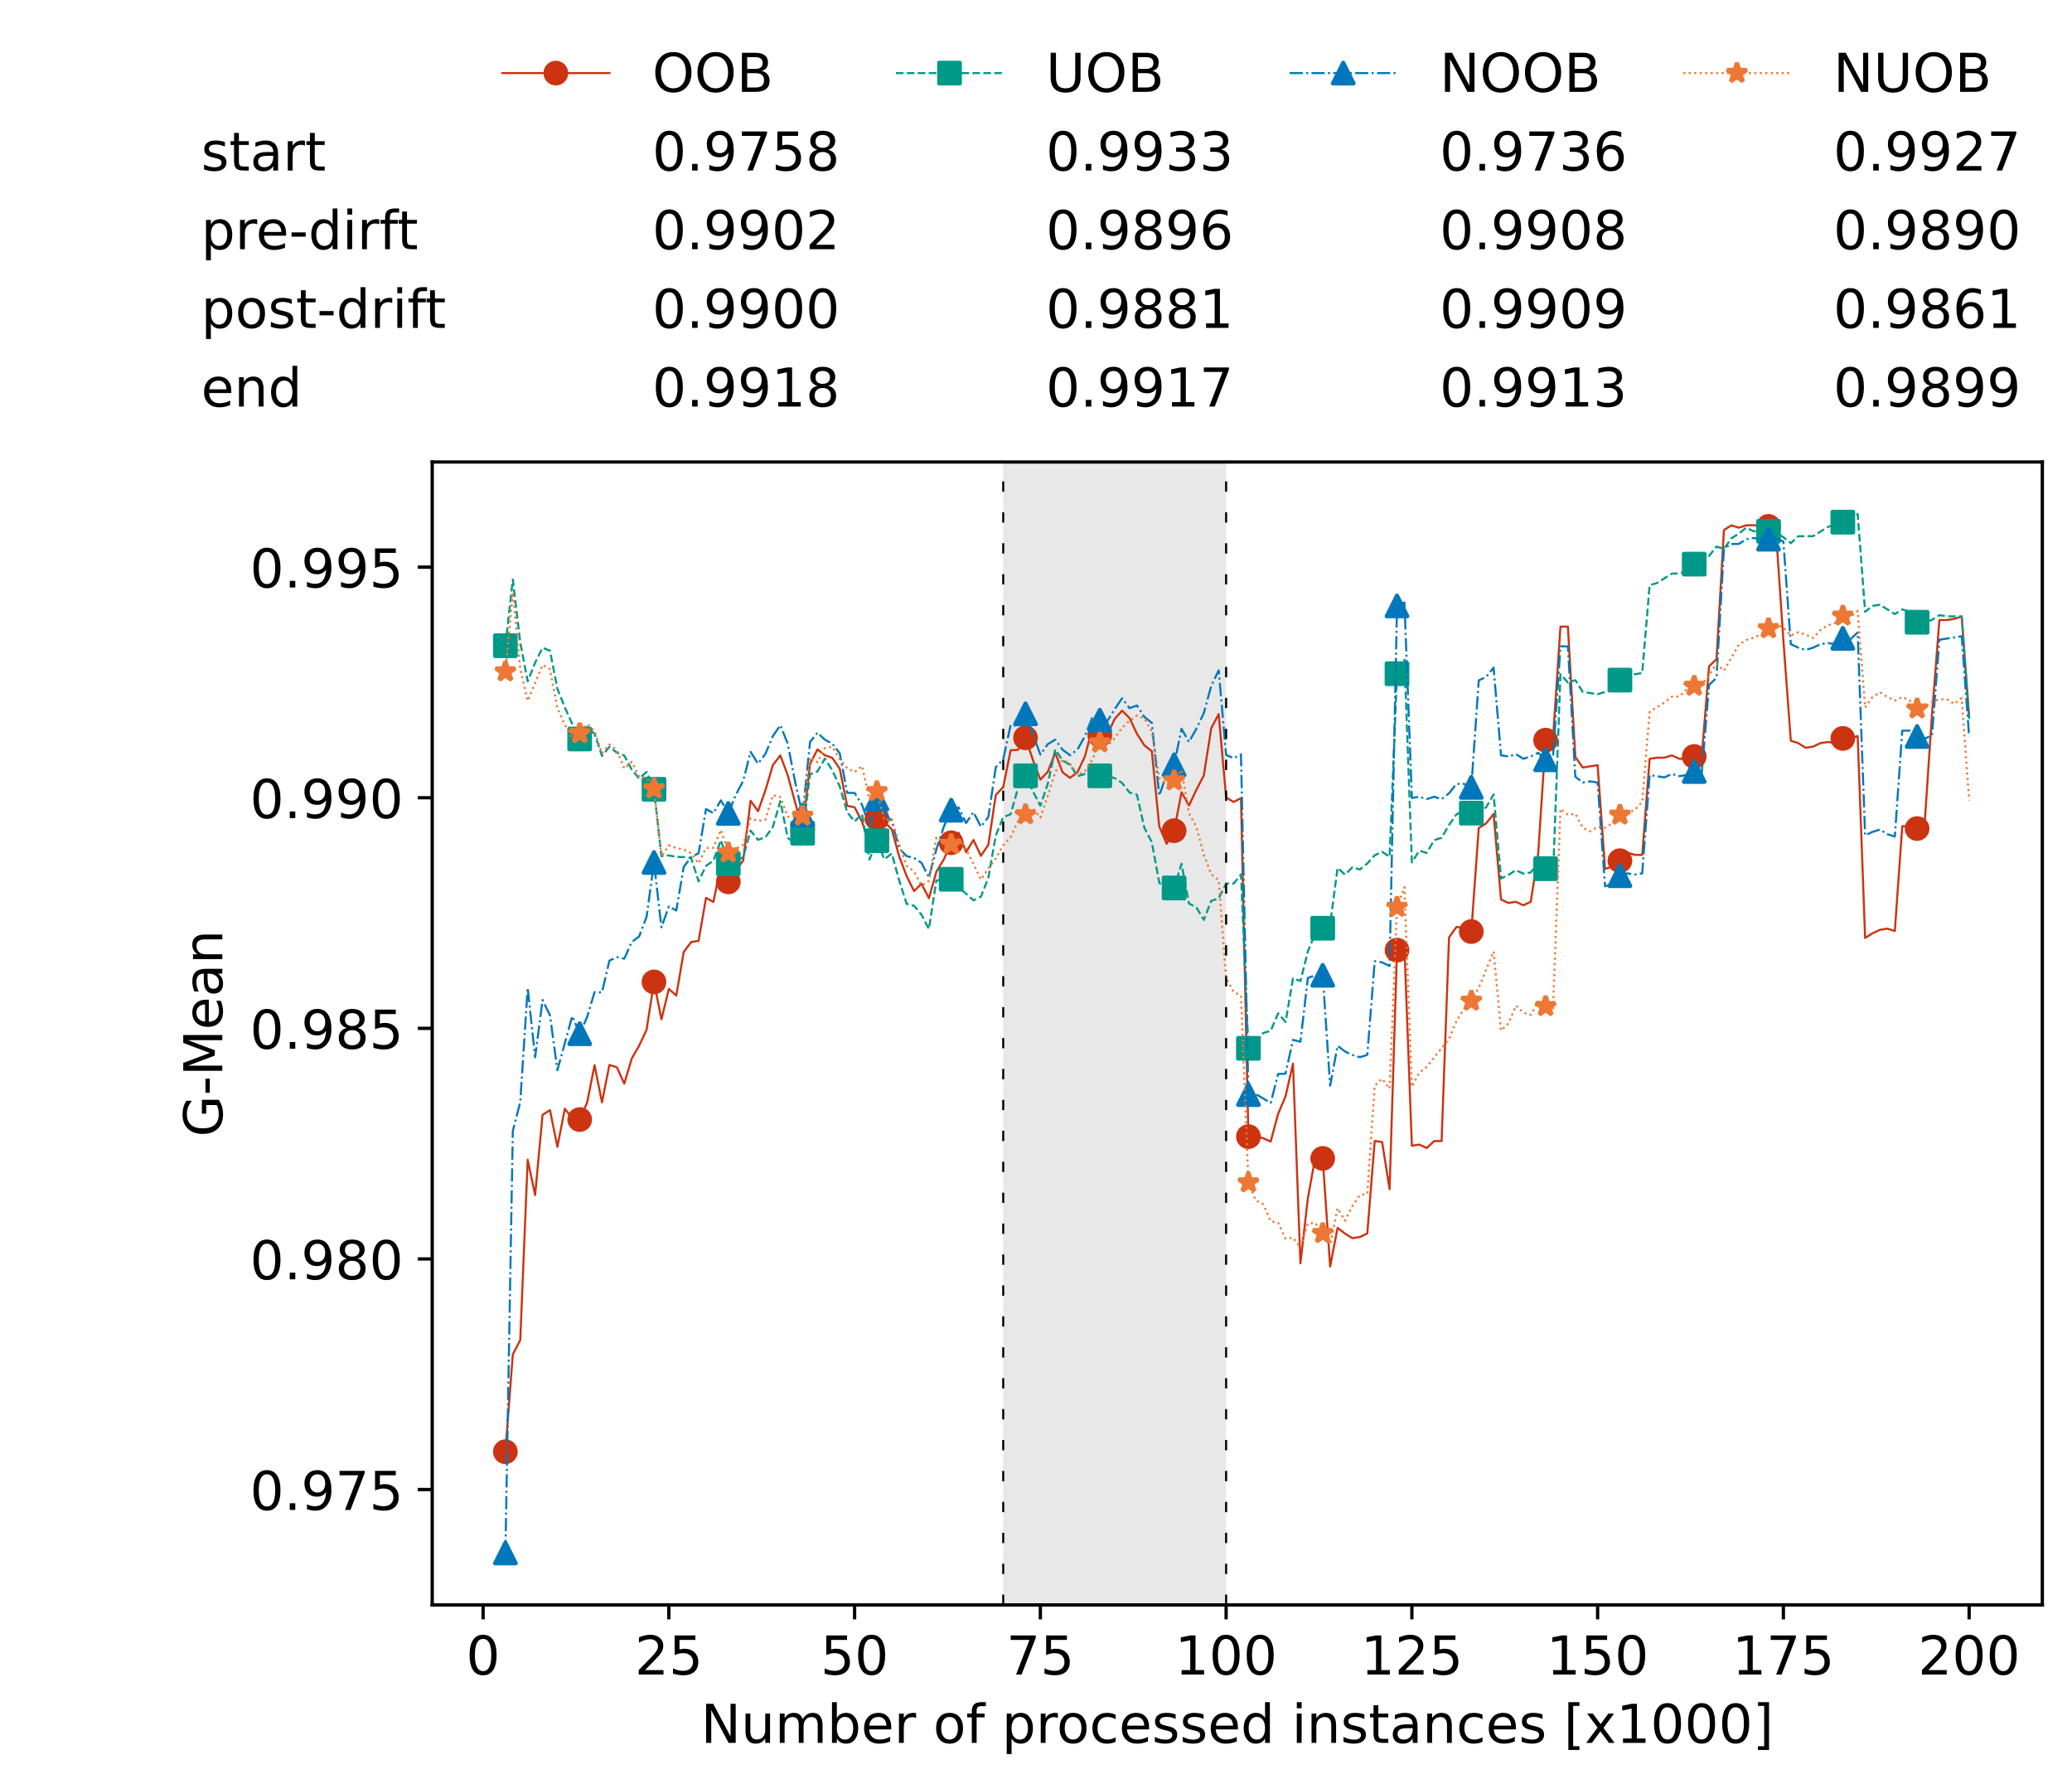 <?xml version="1.0" encoding="utf-8" standalone="no"?>
<!DOCTYPE svg PUBLIC "-//W3C//DTD SVG 1.1//EN"
  "http://www.w3.org/Graphics/SVG/1.1/DTD/svg11.dtd">
<!-- Created with matplotlib (https://matplotlib.org/) -->
<svg height="432.615pt" version="1.1" viewBox="0 0 502.65 432.615" width="502.65pt" xmlns="http://www.w3.org/2000/svg" xmlns:xlink="http://www.w3.org/1999/xlink">
 <defs>
  <style type="text/css">*{stroke-linecap:butt;stroke-linejoin:round;}</style>
 </defs>
 <g id="figure_1">
  <g id="patch_1">
   <path d="M 0 432.615 
L 502.65 432.615 
L 502.65 0 
L 0 0 
z
" style="fill:#ffffff;"/>
  </g>
  <g id="axes_1">
   <g id="patch_2">
    <path d="M 104.85 389.252 
L 495.45 389.252 
L 495.45 112.052 
L 104.85 112.052 
z
" style="fill:#ffffff;"/>
   </g>
   <g id="patch_3">
    <path clip-path="url(#p02b9ed9e2e)" d="M 297.446 389.252 
L 297.446 112.052 
L 243.372 112.052 
L 243.372 389.252 
z
" style="fill:#d3d3d3;opacity:0.5;"/>
   </g>
   <g id="matplotlib.axis_1">
    <g id="xtick_1">
     <g id="line2d_1">
      <defs>
       <path d="M 0 0 
L 0 3.5 
" id="m37aadf54fb" style="stroke:#000000;stroke-width:0.8;"/>
      </defs>
      <g>
       <use style="stroke:#000000;stroke-width:0.8;" x="117.197" xlink:href="#m37aadf54fb" y="389.252"/>
      </g>
     </g>
     <g id="text_1">
      <!-- 0 -->
      <g transform="translate(113.061 406.13)scale(0.13 -0.13)">
       <defs>
        <path d="M 31.781 66.406 
Q 24.172 66.406 20.328 58.906 
Q 16.5 51.422 16.5 36.375 
Q 16.5 21.391 20.328 13.891 
Q 24.172 6.391 31.781 6.391 
Q 39.453 6.391 43.281 13.891 
Q 47.125 21.391 47.125 36.375 
Q 47.125 51.422 43.281 58.906 
Q 39.453 66.406 31.781 66.406 
z
M 31.781 74.219 
Q 44.047 74.219 50.516 64.516 
Q 56.984 54.828 56.984 36.375 
Q 56.984 17.969 50.516 8.266 
Q 44.047 -1.422 31.781 -1.422 
Q 19.531 -1.422 13.062 8.266 
Q 6.594 17.969 6.594 36.375 
Q 6.594 54.828 13.062 64.516 
Q 19.531 74.219 31.781 74.219 
z
" id="DejaVuSans-48"/>
       </defs>
       <use xlink:href="#DejaVuSans-48"/>
      </g>
     </g>
    </g>
    <g id="xtick_2">
     <g id="line2d_2">
      <g>
       <use style="stroke:#000000;stroke-width:0.8;" x="162.259" xlink:href="#m37aadf54fb" y="389.252"/>
      </g>
     </g>
     <g id="text_2">
      <!-- 25 -->
      <g transform="translate(153.988 406.13)scale(0.13 -0.13)">
       <defs>
        <path d="M 19.188 8.297 
L 53.609 8.297 
L 53.609 0 
L 7.328 0 
L 7.328 8.297 
Q 12.938 14.109 22.625 23.891 
Q 32.328 33.688 34.812 36.531 
Q 39.547 41.844 41.422 45.531 
Q 43.312 49.219 43.312 52.781 
Q 43.312 58.594 39.234 62.25 
Q 35.156 65.922 28.609 65.922 
Q 23.969 65.922 18.812 64.312 
Q 13.672 62.703 7.812 59.422 
L 7.812 69.391 
Q 13.766 71.781 18.938 73 
Q 24.125 74.219 28.422 74.219 
Q 39.75 74.219 46.484 68.547 
Q 53.219 62.891 53.219 53.422 
Q 53.219 48.922 51.531 44.891 
Q 49.859 40.875 45.406 35.406 
Q 44.188 33.984 37.641 27.219 
Q 31.109 20.453 19.188 8.297 
z
" id="DejaVuSans-50"/>
        <path d="M 10.797 72.906 
L 49.516 72.906 
L 49.516 64.594 
L 19.828 64.594 
L 19.828 46.734 
Q 21.969 47.469 24.109 47.828 
Q 26.266 48.188 28.422 48.188 
Q 40.625 48.188 47.75 41.5 
Q 54.891 34.812 54.891 23.391 
Q 54.891 11.625 47.562 5.094 
Q 40.234 -1.422 26.906 -1.422 
Q 22.312 -1.422 17.547 -0.641 
Q 12.797 0.141 7.719 1.703 
L 7.719 11.625 
Q 12.109 9.234 16.797 8.062 
Q 21.484 6.891 26.703 6.891 
Q 35.156 6.891 40.078 11.328 
Q 45.016 15.766 45.016 23.391 
Q 45.016 31 40.078 35.438 
Q 35.156 39.891 26.703 39.891 
Q 22.75 39.891 18.812 39.016 
Q 14.891 38.141 10.797 36.281 
z
" id="DejaVuSans-53"/>
       </defs>
       <use xlink:href="#DejaVuSans-50"/>
       <use x="63.623" xlink:href="#DejaVuSans-53"/>
      </g>
     </g>
    </g>
    <g id="xtick_3">
     <g id="line2d_3">
      <g>
       <use style="stroke:#000000;stroke-width:0.8;" x="207.322" xlink:href="#m37aadf54fb" y="389.252"/>
      </g>
     </g>
     <g id="text_3">
      <!-- 50 -->
      <g transform="translate(199.05 406.13)scale(0.13 -0.13)">
       <use xlink:href="#DejaVuSans-53"/>
       <use x="63.623" xlink:href="#DejaVuSans-48"/>
      </g>
     </g>
    </g>
    <g id="xtick_4">
     <g id="line2d_4">
      <g>
       <use style="stroke:#000000;stroke-width:0.8;" x="252.384" xlink:href="#m37aadf54fb" y="389.252"/>
      </g>
     </g>
     <g id="text_4">
      <!-- 75 -->
      <g transform="translate(244.113 406.13)scale(0.13 -0.13)">
       <defs>
        <path d="M 8.203 72.906 
L 55.078 72.906 
L 55.078 68.703 
L 28.609 0 
L 18.312 0 
L 43.219 64.594 
L 8.203 64.594 
z
" id="DejaVuSans-55"/>
       </defs>
       <use xlink:href="#DejaVuSans-55"/>
       <use x="63.623" xlink:href="#DejaVuSans-53"/>
      </g>
     </g>
    </g>
    <g id="xtick_5">
     <g id="line2d_5">
      <g>
       <use style="stroke:#000000;stroke-width:0.8;" x="297.446" xlink:href="#m37aadf54fb" y="389.252"/>
      </g>
     </g>
     <g id="text_5">
      <!-- 100 -->
      <g transform="translate(285.039 406.13)scale(0.13 -0.13)">
       <defs>
        <path d="M 12.406 8.297 
L 28.516 8.297 
L 28.516 63.922 
L 10.984 60.406 
L 10.984 69.391 
L 28.422 72.906 
L 38.281 72.906 
L 38.281 8.297 
L 54.391 8.297 
L 54.391 0 
L 12.406 0 
z
" id="DejaVuSans-49"/>
       </defs>
       <use xlink:href="#DejaVuSans-49"/>
       <use x="63.623" xlink:href="#DejaVuSans-48"/>
       <use x="127.246" xlink:href="#DejaVuSans-48"/>
      </g>
     </g>
    </g>
    <g id="xtick_6">
     <g id="line2d_6">
      <g>
       <use style="stroke:#000000;stroke-width:0.8;" x="342.509" xlink:href="#m37aadf54fb" y="389.252"/>
      </g>
     </g>
     <g id="text_6">
      <!-- 125 -->
      <g transform="translate(330.102 406.13)scale(0.13 -0.13)">
       <use xlink:href="#DejaVuSans-49"/>
       <use x="63.623" xlink:href="#DejaVuSans-50"/>
       <use x="127.246" xlink:href="#DejaVuSans-53"/>
      </g>
     </g>
    </g>
    <g id="xtick_7">
     <g id="line2d_7">
      <g>
       <use style="stroke:#000000;stroke-width:0.8;" x="387.571" xlink:href="#m37aadf54fb" y="389.252"/>
      </g>
     </g>
     <g id="text_7">
      <!-- 150 -->
      <g transform="translate(375.164 406.13)scale(0.13 -0.13)">
       <use xlink:href="#DejaVuSans-49"/>
       <use x="63.623" xlink:href="#DejaVuSans-53"/>
       <use x="127.246" xlink:href="#DejaVuSans-48"/>
      </g>
     </g>
    </g>
    <g id="xtick_8">
     <g id="line2d_8">
      <g>
       <use style="stroke:#000000;stroke-width:0.8;" x="432.633" xlink:href="#m37aadf54fb" y="389.252"/>
      </g>
     </g>
     <g id="text_8">
      <!-- 175 -->
      <g transform="translate(420.226 406.13)scale(0.13 -0.13)">
       <use xlink:href="#DejaVuSans-49"/>
       <use x="63.623" xlink:href="#DejaVuSans-55"/>
       <use x="127.246" xlink:href="#DejaVuSans-53"/>
      </g>
     </g>
    </g>
    <g id="xtick_9">
     <g id="line2d_9">
      <g>
       <use style="stroke:#000000;stroke-width:0.8;" x="477.695" xlink:href="#m37aadf54fb" y="389.252"/>
      </g>
     </g>
     <g id="text_9">
      <!-- 200 -->
      <g transform="translate(465.289 406.13)scale(0.13 -0.13)">
       <use xlink:href="#DejaVuSans-50"/>
       <use x="63.623" xlink:href="#DejaVuSans-48"/>
       <use x="127.246" xlink:href="#DejaVuSans-48"/>
      </g>
     </g>
    </g>
    <g id="text_10">
     <!-- Number of processed instances [x1000] -->
     <g transform="translate(170.025 422.711)scale(0.13 -0.13)">
      <defs>
       <path d="M 9.812 72.906 
L 23.094 72.906 
L 55.422 11.922 
L 55.422 72.906 
L 64.984 72.906 
L 64.984 0 
L 51.703 0 
L 19.391 60.984 
L 19.391 0 
L 9.812 0 
z
" id="DejaVuSans-78"/>
       <path d="M 8.5 21.578 
L 8.5 54.688 
L 17.484 54.688 
L 17.484 21.922 
Q 17.484 14.156 20.5 10.266 
Q 23.531 6.391 29.594 6.391 
Q 36.859 6.391 41.078 11.031 
Q 45.312 15.672 45.312 23.688 
L 45.312 54.688 
L 54.297 54.688 
L 54.297 0 
L 45.312 0 
L 45.312 8.406 
Q 42.047 3.422 37.719 1 
Q 33.406 -1.422 27.688 -1.422 
Q 18.266 -1.422 13.375 4.438 
Q 8.5 10.297 8.5 21.578 
z
M 31.109 56 
z
" id="DejaVuSans-117"/>
       <path d="M 52 44.188 
Q 55.375 50.25 60.062 53.125 
Q 64.75 56 71.094 56 
Q 79.641 56 84.281 50.016 
Q 88.922 44.047 88.922 33.016 
L 88.922 0 
L 79.891 0 
L 79.891 32.719 
Q 79.891 40.578 77.094 44.375 
Q 74.312 48.188 68.609 48.188 
Q 61.625 48.188 57.562 43.547 
Q 53.516 38.922 53.516 30.906 
L 53.516 0 
L 44.484 0 
L 44.484 32.719 
Q 44.484 40.625 41.703 44.406 
Q 38.922 48.188 33.109 48.188 
Q 26.219 48.188 22.156 43.531 
Q 18.109 38.875 18.109 30.906 
L 18.109 0 
L 9.078 0 
L 9.078 54.688 
L 18.109 54.688 
L 18.109 46.188 
Q 21.188 51.219 25.484 53.609 
Q 29.781 56 35.688 56 
Q 41.656 56 45.828 52.969 
Q 50 49.953 52 44.188 
z
" id="DejaVuSans-109"/>
       <path d="M 48.688 27.297 
Q 48.688 37.203 44.609 42.844 
Q 40.531 48.484 33.406 48.484 
Q 26.266 48.484 22.188 42.844 
Q 18.109 37.203 18.109 27.297 
Q 18.109 17.391 22.188 11.75 
Q 26.266 6.109 33.406 6.109 
Q 40.531 6.109 44.609 11.75 
Q 48.688 17.391 48.688 27.297 
z
M 18.109 46.391 
Q 20.953 51.266 25.266 53.625 
Q 29.594 56 35.594 56 
Q 45.562 56 51.781 48.094 
Q 58.016 40.188 58.016 27.297 
Q 58.016 14.406 51.781 6.484 
Q 45.562 -1.422 35.594 -1.422 
Q 29.594 -1.422 25.266 0.953 
Q 20.953 3.328 18.109 8.203 
L 18.109 0 
L 9.078 0 
L 9.078 75.984 
L 18.109 75.984 
z
" id="DejaVuSans-98"/>
       <path d="M 56.203 29.594 
L 56.203 25.203 
L 14.891 25.203 
Q 15.484 15.922 20.484 11.062 
Q 25.484 6.203 34.422 6.203 
Q 39.594 6.203 44.453 7.469 
Q 49.312 8.734 54.109 11.281 
L 54.109 2.781 
Q 49.266 0.734 44.188 -0.344 
Q 39.109 -1.422 33.891 -1.422 
Q 20.797 -1.422 13.156 6.188 
Q 5.516 13.812 5.516 26.812 
Q 5.516 40.234 12.766 48.109 
Q 20.016 56 32.328 56 
Q 43.359 56 49.781 48.891 
Q 56.203 41.797 56.203 29.594 
z
M 47.219 32.234 
Q 47.125 39.594 43.094 43.984 
Q 39.062 48.391 32.422 48.391 
Q 24.906 48.391 20.391 44.141 
Q 15.875 39.891 15.188 32.172 
z
" id="DejaVuSans-101"/>
       <path d="M 41.109 46.297 
Q 39.594 47.172 37.812 47.578 
Q 36.031 48 33.891 48 
Q 26.266 48 22.188 43.047 
Q 18.109 38.094 18.109 28.812 
L 18.109 0 
L 9.078 0 
L 9.078 54.688 
L 18.109 54.688 
L 18.109 46.188 
Q 20.953 51.172 25.484 53.578 
Q 30.031 56 36.531 56 
Q 37.453 56 38.578 55.875 
Q 39.703 55.766 41.062 55.516 
z
" id="DejaVuSans-114"/>
       <path id="DejaVuSans-32"/>
       <path d="M 30.609 48.391 
Q 23.391 48.391 19.188 42.75 
Q 14.984 37.109 14.984 27.297 
Q 14.984 17.484 19.156 11.844 
Q 23.344 6.203 30.609 6.203 
Q 37.797 6.203 41.984 11.859 
Q 46.188 17.531 46.188 27.297 
Q 46.188 37.016 41.984 42.703 
Q 37.797 48.391 30.609 48.391 
z
M 30.609 56 
Q 42.328 56 49.016 48.375 
Q 55.719 40.766 55.719 27.297 
Q 55.719 13.875 49.016 6.219 
Q 42.328 -1.422 30.609 -1.422 
Q 18.844 -1.422 12.172 6.219 
Q 5.516 13.875 5.516 27.297 
Q 5.516 40.766 12.172 48.375 
Q 18.844 56 30.609 56 
z
" id="DejaVuSans-111"/>
       <path d="M 37.109 75.984 
L 37.109 68.5 
L 28.516 68.5 
Q 23.688 68.5 21.797 66.547 
Q 19.922 64.594 19.922 59.516 
L 19.922 54.688 
L 34.719 54.688 
L 34.719 47.703 
L 19.922 47.703 
L 19.922 0 
L 10.891 0 
L 10.891 47.703 
L 2.297 47.703 
L 2.297 54.688 
L 10.891 54.688 
L 10.891 58.5 
Q 10.891 67.625 15.141 71.797 
Q 19.391 75.984 28.609 75.984 
z
" id="DejaVuSans-102"/>
       <path d="M 18.109 8.203 
L 18.109 -20.797 
L 9.078 -20.797 
L 9.078 54.688 
L 18.109 54.688 
L 18.109 46.391 
Q 20.953 51.266 25.266 53.625 
Q 29.594 56 35.594 56 
Q 45.562 56 51.781 48.094 
Q 58.016 40.188 58.016 27.297 
Q 58.016 14.406 51.781 6.484 
Q 45.562 -1.422 35.594 -1.422 
Q 29.594 -1.422 25.266 0.953 
Q 20.953 3.328 18.109 8.203 
z
M 48.688 27.297 
Q 48.688 37.203 44.609 42.844 
Q 40.531 48.484 33.406 48.484 
Q 26.266 48.484 22.188 42.844 
Q 18.109 37.203 18.109 27.297 
Q 18.109 17.391 22.188 11.75 
Q 26.266 6.109 33.406 6.109 
Q 40.531 6.109 44.609 11.75 
Q 48.688 17.391 48.688 27.297 
z
" id="DejaVuSans-112"/>
       <path d="M 48.781 52.594 
L 48.781 44.188 
Q 44.969 46.297 41.141 47.344 
Q 37.312 48.391 33.406 48.391 
Q 24.656 48.391 19.812 42.844 
Q 14.984 37.312 14.984 27.297 
Q 14.984 17.281 19.812 11.734 
Q 24.656 6.203 33.406 6.203 
Q 37.312 6.203 41.141 7.25 
Q 44.969 8.297 48.781 10.406 
L 48.781 2.094 
Q 45.016 0.344 40.984 -0.531 
Q 36.969 -1.422 32.422 -1.422 
Q 20.062 -1.422 12.781 6.344 
Q 5.516 14.109 5.516 27.297 
Q 5.516 40.672 12.859 48.328 
Q 20.219 56 33.016 56 
Q 37.156 56 41.109 55.141 
Q 45.062 54.297 48.781 52.594 
z
" id="DejaVuSans-99"/>
       <path d="M 44.281 53.078 
L 44.281 44.578 
Q 40.484 46.531 36.375 47.5 
Q 32.281 48.484 27.875 48.484 
Q 21.188 48.484 17.844 46.438 
Q 14.5 44.391 14.5 40.281 
Q 14.5 37.156 16.891 35.375 
Q 19.281 33.594 26.516 31.984 
L 29.594 31.297 
Q 39.156 29.25 43.188 25.516 
Q 47.219 21.781 47.219 15.094 
Q 47.219 7.469 41.188 3.016 
Q 35.156 -1.422 24.609 -1.422 
Q 20.219 -1.422 15.453 -0.562 
Q 10.688 0.297 5.422 2 
L 5.422 11.281 
Q 10.406 8.688 15.234 7.391 
Q 20.062 6.109 24.812 6.109 
Q 31.156 6.109 34.562 8.281 
Q 37.984 10.453 37.984 14.406 
Q 37.984 18.062 35.516 20.016 
Q 33.062 21.969 24.703 23.781 
L 21.578 24.516 
Q 13.234 26.266 9.516 29.906 
Q 5.812 33.547 5.812 39.891 
Q 5.812 47.609 11.281 51.797 
Q 16.75 56 26.812 56 
Q 31.781 56 36.172 55.266 
Q 40.578 54.547 44.281 53.078 
z
" id="DejaVuSans-115"/>
       <path d="M 45.406 46.391 
L 45.406 75.984 
L 54.391 75.984 
L 54.391 0 
L 45.406 0 
L 45.406 8.203 
Q 42.578 3.328 38.25 0.953 
Q 33.938 -1.422 27.875 -1.422 
Q 17.969 -1.422 11.734 6.484 
Q 5.516 14.406 5.516 27.297 
Q 5.516 40.188 11.734 48.094 
Q 17.969 56 27.875 56 
Q 33.938 56 38.25 53.625 
Q 42.578 51.266 45.406 46.391 
z
M 14.797 27.297 
Q 14.797 17.391 18.875 11.75 
Q 22.953 6.109 30.078 6.109 
Q 37.203 6.109 41.297 11.75 
Q 45.406 17.391 45.406 27.297 
Q 45.406 37.203 41.297 42.844 
Q 37.203 48.484 30.078 48.484 
Q 22.953 48.484 18.875 42.844 
Q 14.797 37.203 14.797 27.297 
z
" id="DejaVuSans-100"/>
       <path d="M 9.422 54.688 
L 18.406 54.688 
L 18.406 0 
L 9.422 0 
z
M 9.422 75.984 
L 18.406 75.984 
L 18.406 64.594 
L 9.422 64.594 
z
" id="DejaVuSans-105"/>
       <path d="M 54.891 33.016 
L 54.891 0 
L 45.906 0 
L 45.906 32.719 
Q 45.906 40.484 42.875 44.328 
Q 39.844 48.188 33.797 48.188 
Q 26.516 48.188 22.312 43.547 
Q 18.109 38.922 18.109 30.906 
L 18.109 0 
L 9.078 0 
L 9.078 54.688 
L 18.109 54.688 
L 18.109 46.188 
Q 21.344 51.125 25.703 53.562 
Q 30.078 56 35.797 56 
Q 45.219 56 50.047 50.172 
Q 54.891 44.344 54.891 33.016 
z
" id="DejaVuSans-110"/>
       <path d="M 18.312 70.219 
L 18.312 54.688 
L 36.812 54.688 
L 36.812 47.703 
L 18.312 47.703 
L 18.312 18.016 
Q 18.312 11.328 20.141 9.422 
Q 21.969 7.516 27.594 7.516 
L 36.812 7.516 
L 36.812 0 
L 27.594 0 
Q 17.188 0 13.234 3.875 
Q 9.281 7.766 9.281 18.016 
L 9.281 47.703 
L 2.688 47.703 
L 2.688 54.688 
L 9.281 54.688 
L 9.281 70.219 
z
" id="DejaVuSans-116"/>
       <path d="M 34.281 27.484 
Q 23.391 27.484 19.188 25 
Q 14.984 22.516 14.984 16.5 
Q 14.984 11.719 18.141 8.906 
Q 21.297 6.109 26.703 6.109 
Q 34.188 6.109 38.703 11.406 
Q 43.219 16.703 43.219 25.484 
L 43.219 27.484 
z
M 52.203 31.203 
L 52.203 0 
L 43.219 0 
L 43.219 8.297 
Q 40.141 3.328 35.547 0.953 
Q 30.953 -1.422 24.312 -1.422 
Q 15.922 -1.422 10.953 3.297 
Q 6 8.016 6 15.922 
Q 6 25.141 12.172 29.828 
Q 18.359 34.516 30.609 34.516 
L 43.219 34.516 
L 43.219 35.406 
Q 43.219 41.609 39.141 45 
Q 35.062 48.391 27.688 48.391 
Q 23 48.391 18.547 47.266 
Q 14.109 46.141 10.016 43.891 
L 10.016 52.203 
Q 14.938 54.109 19.578 55.047 
Q 24.219 56 28.609 56 
Q 40.484 56 46.344 49.844 
Q 52.203 43.703 52.203 31.203 
z
" id="DejaVuSans-97"/>
       <path d="M 8.594 75.984 
L 29.297 75.984 
L 29.297 69 
L 17.578 69 
L 17.578 -6.203 
L 29.297 -6.203 
L 29.297 -13.188 
L 8.594 -13.188 
z
" id="DejaVuSans-91"/>
       <path d="M 54.891 54.688 
L 35.109 28.078 
L 55.906 0 
L 45.312 0 
L 29.391 21.484 
L 13.484 0 
L 2.875 0 
L 24.125 28.609 
L 4.688 54.688 
L 15.281 54.688 
L 29.781 35.203 
L 44.281 54.688 
z
" id="DejaVuSans-120"/>
       <path d="M 30.422 75.984 
L 30.422 -13.188 
L 9.719 -13.188 
L 9.719 -6.203 
L 21.391 -6.203 
L 21.391 69 
L 9.719 69 
L 9.719 75.984 
z
" id="DejaVuSans-93"/>
      </defs>
      <use xlink:href="#DejaVuSans-78"/>
      <use x="74.805" xlink:href="#DejaVuSans-117"/>
      <use x="138.184" xlink:href="#DejaVuSans-109"/>
      <use x="235.596" xlink:href="#DejaVuSans-98"/>
      <use x="299.072" xlink:href="#DejaVuSans-101"/>
      <use x="360.596" xlink:href="#DejaVuSans-114"/>
      <use x="401.709" xlink:href="#DejaVuSans-32"/>
      <use x="433.496" xlink:href="#DejaVuSans-111"/>
      <use x="494.678" xlink:href="#DejaVuSans-102"/>
      <use x="529.883" xlink:href="#DejaVuSans-32"/>
      <use x="561.67" xlink:href="#DejaVuSans-112"/>
      <use x="625.146" xlink:href="#DejaVuSans-114"/>
      <use x="664.01" xlink:href="#DejaVuSans-111"/>
      <use x="725.191" xlink:href="#DejaVuSans-99"/>
      <use x="780.172" xlink:href="#DejaVuSans-101"/>
      <use x="841.695" xlink:href="#DejaVuSans-115"/>
      <use x="893.795" xlink:href="#DejaVuSans-115"/>
      <use x="945.895" xlink:href="#DejaVuSans-101"/>
      <use x="1007.418" xlink:href="#DejaVuSans-100"/>
      <use x="1070.895" xlink:href="#DejaVuSans-32"/>
      <use x="1102.682" xlink:href="#DejaVuSans-105"/>
      <use x="1130.465" xlink:href="#DejaVuSans-110"/>
      <use x="1193.844" xlink:href="#DejaVuSans-115"/>
      <use x="1245.943" xlink:href="#DejaVuSans-116"/>
      <use x="1285.152" xlink:href="#DejaVuSans-97"/>
      <use x="1346.432" xlink:href="#DejaVuSans-110"/>
      <use x="1409.811" xlink:href="#DejaVuSans-99"/>
      <use x="1464.791" xlink:href="#DejaVuSans-101"/>
      <use x="1526.314" xlink:href="#DejaVuSans-115"/>
      <use x="1578.414" xlink:href="#DejaVuSans-32"/>
      <use x="1610.201" xlink:href="#DejaVuSans-91"/>
      <use x="1649.215" xlink:href="#DejaVuSans-120"/>
      <use x="1708.395" xlink:href="#DejaVuSans-49"/>
      <use x="1772.018" xlink:href="#DejaVuSans-48"/>
      <use x="1835.641" xlink:href="#DejaVuSans-48"/>
      <use x="1899.264" xlink:href="#DejaVuSans-48"/>
      <use x="1962.887" xlink:href="#DejaVuSans-93"/>
     </g>
    </g>
   </g>
   <g id="matplotlib.axis_2">
    <g id="ytick_1">
     <g id="line2d_10">
      <defs>
       <path d="M 0 0 
L -3.5 0 
" id="mca3f214c36" style="stroke:#000000;stroke-width:0.8;"/>
      </defs>
      <g>
       <use style="stroke:#000000;stroke-width:0.8;" x="104.85" xlink:href="#mca3f214c36" y="361.269"/>
      </g>
     </g>
     <g id="text_11">
      <!-- 0.975 -->
      <g transform="translate(60.633 366.208)scale(0.13 -0.13)">
       <defs>
        <path d="M 10.688 12.406 
L 21 12.406 
L 21 0 
L 10.688 0 
z
" id="DejaVuSans-46"/>
        <path d="M 10.984 1.516 
L 10.984 10.5 
Q 14.703 8.734 18.5 7.812 
Q 22.312 6.891 25.984 6.891 
Q 35.75 6.891 40.891 13.453 
Q 46.047 20.016 46.781 33.406 
Q 43.953 29.203 39.594 26.953 
Q 35.25 24.703 29.984 24.703 
Q 19.047 24.703 12.672 31.312 
Q 6.297 37.938 6.297 49.422 
Q 6.297 60.641 12.938 67.422 
Q 19.578 74.219 30.609 74.219 
Q 43.266 74.219 49.922 64.516 
Q 56.594 54.828 56.594 36.375 
Q 56.594 19.141 48.406 8.859 
Q 40.234 -1.422 26.422 -1.422 
Q 22.703 -1.422 18.891 -0.688 
Q 15.094 0.047 10.984 1.516 
z
M 30.609 32.422 
Q 37.25 32.422 41.125 36.953 
Q 45.016 41.5 45.016 49.422 
Q 45.016 57.281 41.125 61.844 
Q 37.25 66.406 30.609 66.406 
Q 23.969 66.406 20.094 61.844 
Q 16.219 57.281 16.219 49.422 
Q 16.219 41.5 20.094 36.953 
Q 23.969 32.422 30.609 32.422 
z
" id="DejaVuSans-57"/>
       </defs>
       <use xlink:href="#DejaVuSans-48"/>
       <use x="63.623" xlink:href="#DejaVuSans-46"/>
       <use x="95.41" xlink:href="#DejaVuSans-57"/>
       <use x="159.033" xlink:href="#DejaVuSans-55"/>
       <use x="222.656" xlink:href="#DejaVuSans-53"/>
      </g>
     </g>
    </g>
    <g id="ytick_2">
     <g id="line2d_11">
      <g>
       <use style="stroke:#000000;stroke-width:0.8;" x="104.85" xlink:href="#mca3f214c36" y="305.339"/>
      </g>
     </g>
     <g id="text_12">
      <!-- 0.980 -->
      <g transform="translate(60.633 310.278)scale(0.13 -0.13)">
       <defs>
        <path d="M 31.781 34.625 
Q 24.75 34.625 20.719 30.859 
Q 16.703 27.094 16.703 20.516 
Q 16.703 13.922 20.719 10.156 
Q 24.75 6.391 31.781 6.391 
Q 38.812 6.391 42.859 10.172 
Q 46.922 13.969 46.922 20.516 
Q 46.922 27.094 42.891 30.859 
Q 38.875 34.625 31.781 34.625 
z
M 21.922 38.812 
Q 15.578 40.375 12.031 44.719 
Q 8.5 49.078 8.5 55.328 
Q 8.5 64.062 14.719 69.141 
Q 20.953 74.219 31.781 74.219 
Q 42.672 74.219 48.875 69.141 
Q 55.078 64.062 55.078 55.328 
Q 55.078 49.078 51.531 44.719 
Q 48 40.375 41.703 38.812 
Q 48.828 37.156 52.797 32.312 
Q 56.781 27.484 56.781 20.516 
Q 56.781 9.906 50.312 4.234 
Q 43.844 -1.422 31.781 -1.422 
Q 19.734 -1.422 13.25 4.234 
Q 6.781 9.906 6.781 20.516 
Q 6.781 27.484 10.781 32.312 
Q 14.797 37.156 21.922 38.812 
z
M 18.312 54.391 
Q 18.312 48.734 21.844 45.562 
Q 25.391 42.391 31.781 42.391 
Q 38.141 42.391 41.719 45.562 
Q 45.312 48.734 45.312 54.391 
Q 45.312 60.062 41.719 63.234 
Q 38.141 66.406 31.781 66.406 
Q 25.391 66.406 21.844 63.234 
Q 18.312 60.062 18.312 54.391 
z
" id="DejaVuSans-56"/>
       </defs>
       <use xlink:href="#DejaVuSans-48"/>
       <use x="63.623" xlink:href="#DejaVuSans-46"/>
       <use x="95.41" xlink:href="#DejaVuSans-57"/>
       <use x="159.033" xlink:href="#DejaVuSans-56"/>
       <use x="222.656" xlink:href="#DejaVuSans-48"/>
      </g>
     </g>
    </g>
    <g id="ytick_3">
     <g id="line2d_12">
      <g>
       <use style="stroke:#000000;stroke-width:0.8;" x="104.85" xlink:href="#mca3f214c36" y="249.409"/>
      </g>
     </g>
     <g id="text_13">
      <!-- 0.985 -->
      <g transform="translate(60.633 254.348)scale(0.13 -0.13)">
       <use xlink:href="#DejaVuSans-48"/>
       <use x="63.623" xlink:href="#DejaVuSans-46"/>
       <use x="95.41" xlink:href="#DejaVuSans-57"/>
       <use x="159.033" xlink:href="#DejaVuSans-56"/>
       <use x="222.656" xlink:href="#DejaVuSans-53"/>
      </g>
     </g>
    </g>
    <g id="ytick_4">
     <g id="line2d_13">
      <g>
       <use style="stroke:#000000;stroke-width:0.8;" x="104.85" xlink:href="#mca3f214c36" y="193.479"/>
      </g>
     </g>
     <g id="text_14">
      <!-- 0.990 -->
      <g transform="translate(60.633 198.418)scale(0.13 -0.13)">
       <use xlink:href="#DejaVuSans-48"/>
       <use x="63.623" xlink:href="#DejaVuSans-46"/>
       <use x="95.41" xlink:href="#DejaVuSans-57"/>
       <use x="159.033" xlink:href="#DejaVuSans-57"/>
       <use x="222.656" xlink:href="#DejaVuSans-48"/>
      </g>
     </g>
    </g>
    <g id="ytick_5">
     <g id="line2d_14">
      <g>
       <use style="stroke:#000000;stroke-width:0.8;" x="104.85" xlink:href="#mca3f214c36" y="137.548"/>
      </g>
     </g>
     <g id="text_15">
      <!-- 0.995 -->
      <g transform="translate(60.633 142.487)scale(0.13 -0.13)">
       <use xlink:href="#DejaVuSans-48"/>
       <use x="63.623" xlink:href="#DejaVuSans-46"/>
       <use x="95.41" xlink:href="#DejaVuSans-57"/>
       <use x="159.033" xlink:href="#DejaVuSans-57"/>
       <use x="222.656" xlink:href="#DejaVuSans-53"/>
      </g>
     </g>
    </g>
    <g id="text_16">
     <!-- G-Mean -->
     <g transform="translate(53.93 275.744)rotate(-90)scale(0.13 -0.13)">
      <defs>
       <path d="M 59.516 10.406 
L 59.516 29.984 
L 43.406 29.984 
L 43.406 38.094 
L 69.281 38.094 
L 69.281 6.781 
Q 63.578 2.734 56.688 0.656 
Q 49.812 -1.422 42 -1.422 
Q 24.906 -1.422 15.25 8.562 
Q 5.609 18.562 5.609 36.375 
Q 5.609 54.25 15.25 64.234 
Q 24.906 74.219 42 74.219 
Q 49.125 74.219 55.547 72.453 
Q 61.969 70.703 67.391 67.281 
L 67.391 56.781 
Q 61.922 61.422 55.766 63.766 
Q 49.609 66.109 42.828 66.109 
Q 29.438 66.109 22.719 58.641 
Q 16.016 51.172 16.016 36.375 
Q 16.016 21.625 22.719 14.156 
Q 29.438 6.688 42.828 6.688 
Q 48.047 6.688 52.141 7.594 
Q 56.25 8.5 59.516 10.406 
z
" id="DejaVuSans-71"/>
       <path d="M 4.891 31.391 
L 31.203 31.391 
L 31.203 23.391 
L 4.891 23.391 
z
" id="DejaVuSans-45"/>
       <path d="M 9.812 72.906 
L 24.516 72.906 
L 43.109 23.297 
L 61.812 72.906 
L 76.516 72.906 
L 76.516 0 
L 66.891 0 
L 66.891 64.016 
L 48.094 14.016 
L 38.188 14.016 
L 19.391 64.016 
L 19.391 0 
L 9.812 0 
z
" id="DejaVuSans-77"/>
      </defs>
      <use xlink:href="#DejaVuSans-71"/>
      <use x="77.49" xlink:href="#DejaVuSans-45"/>
      <use x="113.574" xlink:href="#DejaVuSans-77"/>
      <use x="199.854" xlink:href="#DejaVuSans-101"/>
      <use x="261.377" xlink:href="#DejaVuSans-97"/>
      <use x="322.656" xlink:href="#DejaVuSans-110"/>
     </g>
    </g>
   </g>
   <g id="line2d_15"/>
   <g id="line2d_16"/>
   <g id="line2d_17"/>
   <g id="line2d_18"/>
   <g id="line2d_19"/>
   <g id="line2d_20">
    <path clip-path="url(#p02b9ed9e2e)" d="M 122.605 352.095 
L 124.407 328.464 
L 126.21 325.028 
L 128.012 281.287 
L 129.815 289.847 
L 131.617 270.382 
L 133.419 269.256 
L 135.222 278.142 
L 137.024 268.896 
L 138.827 271.204 
L 140.629 271.527 
L 142.432 267.407 
L 144.234 258.35 
L 146.037 267.345 
L 147.839 258.285 
L 149.642 258.845 
L 151.444 262.828 
L 153.247 256.765 
L 155.049 253.602 
L 156.852 249.787 
L 158.654 238.15 
L 160.457 247.232 
L 162.259 239.855 
L 164.062 241.452 
L 165.864 230.884 
L 167.667 228.486 
L 169.469 228.196 
L 171.272 217.759 
L 173.074 218.752 
L 174.877 209.77 
L 176.679 213.887 
L 178.482 211.189 
L 180.284 208.713 
L 182.087 194.197 
L 183.889 196.742 
L 185.692 191.664 
L 187.494 185.552 
L 189.297 183.221 
L 191.099 188.017 
L 194.704 201.242 
L 196.507 185.274 
L 198.309 181.76 
L 200.112 183.177 
L 201.914 183.81 
L 203.717 186.464 
L 205.519 195.447 
L 207.322 195.792 
L 209.124 199.291 
L 210.927 205.027 
L 212.729 198.502 
L 214.532 199.295 
L 216.334 201.163 
L 218.137 207.707 
L 219.939 212.478 
L 221.742 216.108 
L 223.544 214.35 
L 225.347 217.848 
L 227.149 211.452 
L 228.952 208.459 
L 230.754 204.4 
L 232.557 201.965 
L 234.359 206.677 
L 236.162 203.724 
L 237.964 207.578 
L 239.767 204.887 
L 241.569 192.816 
L 243.372 190.897 
L 245.174 181.972 
L 246.976 181.86 
L 248.779 178.94 
L 250.581 184.303 
L 252.384 189.089 
L 254.186 187.187 
L 255.989 182.585 
L 257.791 187.344 
L 259.594 188.666 
L 261.396 187.272 
L 263.199 183.42 
L 265.001 176.652 
L 266.804 178.292 
L 268.606 178.243 
L 270.409 174.365 
L 272.211 172.35 
L 274.014 174.163 
L 275.816 177.966 
L 277.619 180.776 
L 279.421 182.203 
L 281.224 200.44 
L 283.026 204.653 
L 284.829 201.473 
L 286.631 192.144 
L 288.434 195.364 
L 290.236 191.543 
L 292.039 188.06 
L 293.841 176.611 
L 295.644 173.191 
L 297.446 193.393 
L 299.249 194.506 
L 301.051 193.575 
L 302.854 275.671 
L 304.656 275.572 
L 306.459 276.067 
L 308.261 276.858 
L 310.064 270.136 
L 311.866 265.89 
L 313.669 257.977 
L 315.471 306.415 
L 317.274 290.641 
L 319.076 280.686 
L 320.879 280.958 
L 322.681 307.184 
L 324.484 297.798 
L 326.286 299.186 
L 328.089 300.307 
L 329.891 300.015 
L 331.694 299.153 
L 333.496 276.709 
L 335.299 277.001 
L 337.101 288.428 
L 338.904 230.435 
L 340.706 229.87 
L 342.509 277.881 
L 344.311 277.598 
L 346.114 278.443 
L 347.916 276.749 
L 349.719 276.753 
L 351.521 227.376 
L 353.324 224.812 
L 355.126 225.086 
L 356.928 225.94 
L 358.731 200.819 
L 360.533 199.687 
L 362.336 197.426 
L 364.138 218.16 
L 365.941 219.006 
L 367.743 218.719 
L 369.546 219.565 
L 371.348 218.711 
L 373.151 207.007 
L 374.953 179.512 
L 376.756 178.946 
L 378.558 151.976 
L 380.361 151.986 
L 382.163 183.593 
L 383.966 186.144 
L 387.571 185.58 
L 389.373 210.746 
L 391.176 210.178 
L 392.978 208.752 
L 394.781 206.776 
L 396.583 207.342 
L 398.386 207.341 
L 400.188 184.044 
L 401.991 183.77 
L 403.793 183.764 
L 405.596 183.198 
L 407.398 184.038 
L 409.201 184.037 
L 411.003 183.474 
L 412.806 183.758 
L 414.608 161.586 
L 416.411 159.883 
L 418.213 128.56 
L 420.016 127.419 
L 421.818 127.98 
L 423.621 127.41 
L 425.423 127.368 
L 427.226 127.661 
L 429.028 127.661 
L 430.831 128.795 
L 432.633 155.324 
L 434.436 179.656 
L 436.238 180.225 
L 438.041 181.357 
L 439.843 181.075 
L 441.646 180.23 
L 443.448 179.956 
L 445.251 180.237 
L 447.053 179.095 
L 448.856 179.096 
L 450.658 178.527 
L 452.461 227.491 
L 454.263 226.356 
L 456.066 225.509 
L 457.868 225.229 
L 459.671 225.799 
L 461.473 200.392 
L 463.276 200.389 
L 465.078 200.954 
L 466.881 200.1 
L 468.683 173.292 
L 470.485 150.379 
L 472.288 150.377 
L 474.09 150.091 
L 475.893 149.528 
L 477.695 173.857 
L 477.695 173.857 
" style="fill:none;stroke:#cc3311;stroke-linecap:square;stroke-width:0.5;"/>
    <defs>
     <path d="M 0 2.5 
C 0.663 2.5 1.299 2.237 1.768 1.768 
C 2.237 1.299 2.5 0.663 2.5 0 
C 2.5 -0.663 2.237 -1.299 1.768 -1.768 
C 1.299 -2.237 0.663 -2.5 0 -2.5 
C -0.663 -2.5 -1.299 -2.237 -1.768 -1.768 
C -2.237 -1.299 -2.5 -0.663 -2.5 0 
C -2.5 0.663 -2.237 1.299 -1.768 1.768 
C -1.299 2.237 -0.663 2.5 0 2.5 
z
" id="mc0de35e12f" style="stroke:#cc3311;"/>
    </defs>
    <g clip-path="url(#p02b9ed9e2e)">
     <use style="fill:#cc3311;stroke:#cc3311;" x="122.605" xlink:href="#mc0de35e12f" y="352.095"/>
     <use style="fill:#cc3311;stroke:#cc3311;" x="140.629" xlink:href="#mc0de35e12f" y="271.527"/>
     <use style="fill:#cc3311;stroke:#cc3311;" x="158.654" xlink:href="#mc0de35e12f" y="238.15"/>
     <use style="fill:#cc3311;stroke:#cc3311;" x="176.679" xlink:href="#mc0de35e12f" y="213.887"/>
     <use style="fill:#cc3311;stroke:#cc3311;" x="194.704" xlink:href="#mc0de35e12f" y="201.242"/>
     <use style="fill:#cc3311;stroke:#cc3311;" x="212.729" xlink:href="#mc0de35e12f" y="198.502"/>
     <use style="fill:#cc3311;stroke:#cc3311;" x="230.754" xlink:href="#mc0de35e12f" y="204.4"/>
     <use style="fill:#cc3311;stroke:#cc3311;" x="248.779" xlink:href="#mc0de35e12f" y="178.94"/>
     <use style="fill:#cc3311;stroke:#cc3311;" x="266.804" xlink:href="#mc0de35e12f" y="178.292"/>
     <use style="fill:#cc3311;stroke:#cc3311;" x="284.829" xlink:href="#mc0de35e12f" y="201.473"/>
     <use style="fill:#cc3311;stroke:#cc3311;" x="302.854" xlink:href="#mc0de35e12f" y="275.671"/>
     <use style="fill:#cc3311;stroke:#cc3311;" x="320.879" xlink:href="#mc0de35e12f" y="280.958"/>
     <use style="fill:#cc3311;stroke:#cc3311;" x="338.904" xlink:href="#mc0de35e12f" y="230.435"/>
     <use style="fill:#cc3311;stroke:#cc3311;" x="356.928" xlink:href="#mc0de35e12f" y="225.94"/>
     <use style="fill:#cc3311;stroke:#cc3311;" x="374.953" xlink:href="#mc0de35e12f" y="179.512"/>
     <use style="fill:#cc3311;stroke:#cc3311;" x="392.978" xlink:href="#mc0de35e12f" y="208.752"/>
     <use style="fill:#cc3311;stroke:#cc3311;" x="411.003" xlink:href="#mc0de35e12f" y="183.474"/>
     <use style="fill:#cc3311;stroke:#cc3311;" x="429.028" xlink:href="#mc0de35e12f" y="127.661"/>
     <use style="fill:#cc3311;stroke:#cc3311;" x="447.053" xlink:href="#mc0de35e12f" y="179.095"/>
     <use style="fill:#cc3311;stroke:#cc3311;" x="465.078" xlink:href="#mc0de35e12f" y="200.954"/>
    </g>
   </g>
   <g id="line2d_21"/>
   <g id="line2d_22"/>
   <g id="line2d_23"/>
   <g id="line2d_24"/>
   <g id="line2d_25">
    <path clip-path="url(#p02b9ed9e2e)" d="M 122.605 156.609 
L 124.407 140.549 
L 126.21 155.843 
L 128.012 165.252 
L 129.815 160.744 
L 131.617 157.104 
L 133.419 157.826 
L 135.222 167.077 
L 137.024 171.572 
L 138.827 175.582 
L 140.629 179.233 
L 142.432 176.345 
L 144.234 177.953 
L 146.037 183.344 
L 147.839 181.134 
L 149.642 182.54 
L 151.444 183.246 
L 153.247 186.65 
L 155.049 188.804 
L 156.852 187.22 
L 158.654 191.431 
L 160.457 207.64 
L 162.259 207.476 
L 164.062 207.812 
L 165.864 207.873 
L 167.667 208.118 
L 169.469 213.759 
L 171.272 210.002 
L 173.074 208.731 
L 174.877 203.765 
L 176.679 209.489 
L 178.482 208.836 
L 180.284 207.882 
L 182.087 201.454 
L 183.889 203.691 
L 185.692 203.043 
L 187.494 200.541 
L 189.297 194.306 
L 191.099 203.229 
L 192.902 204.508 
L 194.704 202.082 
L 196.507 187.797 
L 198.309 187.097 
L 200.112 183.979 
L 201.914 186.825 
L 203.717 190.736 
L 205.519 196.969 
L 207.322 199.238 
L 209.124 197.383 
L 210.927 208.456 
L 212.729 203.899 
L 214.532 208.406 
L 216.334 206.995 
L 218.137 213.538 
L 219.939 219.204 
L 221.742 219.68 
L 223.544 221.843 
L 225.347 225.322 
L 227.149 213.562 
L 228.952 213.241 
L 230.754 213.251 
L 232.557 215.155 
L 236.162 218.374 
L 237.964 217.468 
L 239.767 212.89 
L 241.569 202.654 
L 243.372 198.175 
L 245.174 197.473 
L 246.976 191.078 
L 248.779 188.163 
L 250.581 191.94 
L 252.384 195.409 
L 254.186 190.093 
L 255.989 181.777 
L 257.791 184.486 
L 259.594 185.49 
L 261.396 188.251 
L 263.199 187.721 
L 265.001 188.627 
L 266.804 188.158 
L 268.606 188.181 
L 270.409 188.734 
L 272.211 189.893 
L 274.014 192.214 
L 275.816 192.751 
L 277.619 200.777 
L 279.421 204.244 
L 281.224 214.067 
L 283.026 216 
L 284.829 215.36 
L 286.631 209.494 
L 288.434 219.136 
L 290.236 220.073 
L 292.039 223.108 
L 293.841 218.479 
L 295.644 217.887 
L 297.446 214.289 
L 299.249 214.326 
L 301.051 212.07 
L 302.854 254.252 
L 304.656 253.066 
L 306.459 250.52 
L 308.261 250.014 
L 310.064 245.759 
L 311.866 247.877 
L 313.669 237.289 
L 315.471 237.934 
L 317.274 230.768 
L 319.076 226.315 
L 320.879 225.125 
L 322.681 224.185 
L 324.484 210.493 
L 326.286 212.117 
L 328.089 210.338 
L 329.891 210.88 
L 331.694 209.428 
L 333.496 207.429 
L 335.299 206.592 
L 337.101 207.822 
L 338.904 163.397 
L 340.706 159.998 
L 342.509 209.146 
L 344.311 206.308 
L 346.114 206.867 
L 347.916 203.748 
L 349.719 203.2 
L 351.521 200.091 
L 353.324 197.518 
L 355.126 196.645 
L 356.928 197.216 
L 358.731 196.917 
L 360.533 195.784 
L 362.336 192.665 
L 364.138 213.065 
L 365.941 212.194 
L 367.743 211.047 
L 369.546 211.89 
L 371.348 211.605 
L 373.151 209.261 
L 374.953 210.682 
L 376.756 212.372 
L 378.558 163.522 
L 380.361 165.529 
L 382.163 164.961 
L 383.966 167.81 
L 387.571 168.375 
L 391.176 167.235 
L 392.978 164.95 
L 394.781 163.53 
L 396.583 163.528 
L 398.386 163.239 
L 400.188 141.944 
L 401.991 141.395 
L 405.596 139.114 
L 407.398 139.091 
L 409.201 138.521 
L 411.003 136.821 
L 412.806 136.264 
L 414.608 134.835 
L 416.411 132.56 
L 418.213 133.128 
L 420.016 130.558 
L 421.818 129.416 
L 423.621 127.989 
L 425.423 128.844 
L 429.028 128.863 
L 430.831 129.16 
L 432.633 130.294 
L 434.436 131.728 
L 436.238 130.053 
L 439.843 130.043 
L 443.448 127.796 
L 447.053 126.64 
L 448.856 126.36 
L 450.658 124.652 
L 452.461 148.372 
L 454.263 146.947 
L 456.066 146.664 
L 459.671 148.94 
L 461.473 147.801 
L 463.276 148.364 
L 465.078 150.915 
L 466.881 150.897 
L 468.683 150.347 
L 470.485 149.205 
L 472.288 149.485 
L 475.893 149.49 
L 477.695 174.338 
L 477.695 174.338 
" style="fill:none;stroke:#009988;stroke-dasharray:1.85,0.8;stroke-dashoffset:0;stroke-width:0.5;"/>
    <defs>
     <path d="M -2.5 2.5 
L 2.5 2.5 
L 2.5 -2.5 
L -2.5 -2.5 
z
" id="m8675713cae" style="stroke:#009988;stroke-linejoin:miter;"/>
    </defs>
    <g clip-path="url(#p02b9ed9e2e)">
     <use style="fill:#009988;stroke:#009988;stroke-linejoin:miter;" x="122.605" xlink:href="#m8675713cae" y="156.609"/>
     <use style="fill:#009988;stroke:#009988;stroke-linejoin:miter;" x="140.629" xlink:href="#m8675713cae" y="179.233"/>
     <use style="fill:#009988;stroke:#009988;stroke-linejoin:miter;" x="158.654" xlink:href="#m8675713cae" y="191.431"/>
     <use style="fill:#009988;stroke:#009988;stroke-linejoin:miter;" x="176.679" xlink:href="#m8675713cae" y="209.489"/>
     <use style="fill:#009988;stroke:#009988;stroke-linejoin:miter;" x="194.704" xlink:href="#m8675713cae" y="202.082"/>
     <use style="fill:#009988;stroke:#009988;stroke-linejoin:miter;" x="212.729" xlink:href="#m8675713cae" y="203.899"/>
     <use style="fill:#009988;stroke:#009988;stroke-linejoin:miter;" x="230.754" xlink:href="#m8675713cae" y="213.251"/>
     <use style="fill:#009988;stroke:#009988;stroke-linejoin:miter;" x="248.779" xlink:href="#m8675713cae" y="188.163"/>
     <use style="fill:#009988;stroke:#009988;stroke-linejoin:miter;" x="266.804" xlink:href="#m8675713cae" y="188.158"/>
     <use style="fill:#009988;stroke:#009988;stroke-linejoin:miter;" x="284.829" xlink:href="#m8675713cae" y="215.36"/>
     <use style="fill:#009988;stroke:#009988;stroke-linejoin:miter;" x="302.854" xlink:href="#m8675713cae" y="254.252"/>
     <use style="fill:#009988;stroke:#009988;stroke-linejoin:miter;" x="320.879" xlink:href="#m8675713cae" y="225.125"/>
     <use style="fill:#009988;stroke:#009988;stroke-linejoin:miter;" x="338.904" xlink:href="#m8675713cae" y="163.397"/>
     <use style="fill:#009988;stroke:#009988;stroke-linejoin:miter;" x="356.928" xlink:href="#m8675713cae" y="197.216"/>
     <use style="fill:#009988;stroke:#009988;stroke-linejoin:miter;" x="374.953" xlink:href="#m8675713cae" y="210.682"/>
     <use style="fill:#009988;stroke:#009988;stroke-linejoin:miter;" x="392.978" xlink:href="#m8675713cae" y="164.95"/>
     <use style="fill:#009988;stroke:#009988;stroke-linejoin:miter;" x="411.003" xlink:href="#m8675713cae" y="136.821"/>
     <use style="fill:#009988;stroke:#009988;stroke-linejoin:miter;" x="429.028" xlink:href="#m8675713cae" y="128.863"/>
     <use style="fill:#009988;stroke:#009988;stroke-linejoin:miter;" x="447.053" xlink:href="#m8675713cae" y="126.64"/>
     <use style="fill:#009988;stroke:#009988;stroke-linejoin:miter;" x="465.078" xlink:href="#m8675713cae" y="150.915"/>
    </g>
   </g>
   <g id="line2d_26"/>
   <g id="line2d_27"/>
   <g id="line2d_28"/>
   <g id="line2d_29"/>
   <g id="line2d_30">
    <path clip-path="url(#p02b9ed9e2e)" d="M 122.605 376.652 
L 124.407 274.299 
L 126.21 267.283 
L 128.012 239.526 
L 129.815 256.438 
L 131.617 242.542 
L 133.419 246.27 
L 135.222 259.543 
L 138.827 246.434 
L 140.629 250.713 
L 142.432 246.653 
L 144.234 240.624 
L 146.037 240.676 
L 147.839 232.977 
L 149.642 232.145 
L 151.444 232.505 
L 153.247 228.472 
L 155.049 227.124 
L 156.852 222.362 
L 158.654 209.182 
L 160.457 224.909 
L 162.259 219.837 
L 164.062 220.821 
L 165.864 210.254 
L 167.667 207.856 
L 169.469 206.953 
L 171.272 196.225 
L 173.074 197.21 
L 174.877 194.105 
L 176.679 197.284 
L 178.482 192.823 
L 180.284 189.416 
L 182.087 182.356 
L 183.889 185.213 
L 185.692 182.826 
L 187.494 178.526 
L 189.297 175.884 
L 191.099 180.372 
L 192.902 189.696 
L 194.704 197.699 
L 196.507 179.955 
L 198.309 177.692 
L 200.112 179.413 
L 201.914 180.359 
L 203.717 182.7 
L 205.519 192.293 
L 207.322 192.325 
L 209.124 195.204 
L 210.927 200.324 
L 212.729 193.799 
L 214.532 197.047 
L 216.334 199.226 
L 218.137 205.77 
L 219.939 207.624 
L 221.742 208.106 
L 223.544 209.262 
L 225.347 212.759 
L 227.149 206.055 
L 228.952 200.53 
L 230.754 196.501 
L 232.557 195.842 
L 234.359 199.611 
L 236.162 196.979 
L 237.964 200.519 
L 239.767 198.14 
L 241.569 186.079 
L 243.372 184.16 
L 245.174 175.856 
L 246.976 176.053 
L 248.779 173.133 
L 252.384 183 
L 254.186 180.482 
L 255.989 179.396 
L 257.791 181.857 
L 259.594 183.175 
L 261.396 181.78 
L 263.199 178.539 
L 265.001 173.999 
L 266.804 174.69 
L 268.606 174.94 
L 270.409 171.988 
L 272.211 169.359 
L 274.014 171.754 
L 275.816 171.105 
L 277.619 173.889 
L 279.421 175.315 
L 281.224 192.959 
L 283.026 187.805 
L 284.829 185.489 
L 286.631 176.751 
L 288.434 179.949 
L 290.236 176.723 
L 292.039 172.929 
L 293.841 166.327 
L 295.644 162.602 
L 297.446 183.077 
L 299.249 183.888 
L 301.051 182.957 
L 302.854 265.475 
L 304.656 265.359 
L 308.261 267.495 
L 310.064 260.475 
L 311.866 260.398 
L 313.669 252.197 
L 315.471 252.665 
L 317.274 237.177 
L 319.076 236.563 
L 320.879 236.541 
L 322.681 263.308 
L 324.484 253.637 
L 326.286 255.02 
L 328.089 255.854 
L 329.891 256.416 
L 331.694 255.838 
L 333.496 233.12 
L 335.299 233.412 
L 337.101 234.294 
L 338.904 146.955 
L 340.706 146.108 
L 342.509 193.525 
L 344.311 193.242 
L 346.114 193.803 
L 347.916 193.239 
L 349.719 193.811 
L 351.521 192.403 
L 353.324 190.123 
L 355.126 190.113 
L 356.928 190.967 
L 358.731 165.023 
L 360.533 164.175 
L 362.336 161.913 
L 364.138 183.194 
L 365.941 183.471 
L 367.743 182.901 
L 369.546 184.029 
L 371.348 183.46 
L 373.151 182.584 
L 374.953 184.286 
L 376.756 183.44 
L 378.558 156.758 
L 380.361 156.768 
L 382.163 188.375 
L 383.966 189.795 
L 385.768 189.507 
L 387.571 189.796 
L 389.373 214.948 
L 391.176 214.38 
L 392.978 212.384 
L 394.781 211.817 
L 396.583 212.099 
L 398.386 211.816 
L 400.188 187.972 
L 403.793 188.543 
L 405.596 187.694 
L 407.398 188.249 
L 409.201 187.966 
L 411.003 187.119 
L 412.806 187.684 
L 414.608 166.102 
L 416.411 164.399 
L 418.213 133.075 
L 420.016 131.936 
L 421.818 131.932 
L 423.621 130.795 
L 425.423 130.483 
L 427.226 130.776 
L 429.028 130.776 
L 430.831 130.501 
L 432.633 131.35 
L 434.436 156.226 
L 436.238 157.078 
L 438.041 157.641 
L 439.843 157.077 
L 441.646 156.232 
L 443.448 155.958 
L 445.251 156.239 
L 447.053 154.813 
L 448.856 155.096 
L 450.658 153.392 
L 452.461 202.615 
L 454.263 201.761 
L 456.066 201.197 
L 457.868 202.327 
L 459.671 202.896 
L 461.473 177.207 
L 463.276 177.204 
L 465.078 178.618 
L 466.881 179.173 
L 468.683 178.329 
L 470.485 155.157 
L 475.893 154.305 
L 477.695 178.634 
L 477.695 178.634 
" style="fill:none;stroke:#0077bb;stroke-dasharray:3.2,0.8,0.5,0.8;stroke-dashoffset:0;stroke-width:0.5;"/>
    <defs>
     <path d="M 0 -2.5 
L -2.5 2.5 
L 2.5 2.5 
z
" id="md6298ab90e" style="stroke:#0077bb;stroke-linejoin:miter;"/>
    </defs>
    <g clip-path="url(#p02b9ed9e2e)">
     <use style="fill:#0077bb;stroke:#0077bb;stroke-linejoin:miter;" x="122.605" xlink:href="#md6298ab90e" y="376.652"/>
     <use style="fill:#0077bb;stroke:#0077bb;stroke-linejoin:miter;" x="140.629" xlink:href="#md6298ab90e" y="250.713"/>
     <use style="fill:#0077bb;stroke:#0077bb;stroke-linejoin:miter;" x="158.654" xlink:href="#md6298ab90e" y="209.182"/>
     <use style="fill:#0077bb;stroke:#0077bb;stroke-linejoin:miter;" x="176.679" xlink:href="#md6298ab90e" y="197.284"/>
     <use style="fill:#0077bb;stroke:#0077bb;stroke-linejoin:miter;" x="194.704" xlink:href="#md6298ab90e" y="197.699"/>
     <use style="fill:#0077bb;stroke:#0077bb;stroke-linejoin:miter;" x="212.729" xlink:href="#md6298ab90e" y="193.799"/>
     <use style="fill:#0077bb;stroke:#0077bb;stroke-linejoin:miter;" x="230.754" xlink:href="#md6298ab90e" y="196.501"/>
     <use style="fill:#0077bb;stroke:#0077bb;stroke-linejoin:miter;" x="248.779" xlink:href="#md6298ab90e" y="173.133"/>
     <use style="fill:#0077bb;stroke:#0077bb;stroke-linejoin:miter;" x="266.804" xlink:href="#md6298ab90e" y="174.69"/>
     <use style="fill:#0077bb;stroke:#0077bb;stroke-linejoin:miter;" x="284.829" xlink:href="#md6298ab90e" y="185.489"/>
     <use style="fill:#0077bb;stroke:#0077bb;stroke-linejoin:miter;" x="302.854" xlink:href="#md6298ab90e" y="265.475"/>
     <use style="fill:#0077bb;stroke:#0077bb;stroke-linejoin:miter;" x="320.879" xlink:href="#md6298ab90e" y="236.541"/>
     <use style="fill:#0077bb;stroke:#0077bb;stroke-linejoin:miter;" x="338.904" xlink:href="#md6298ab90e" y="146.955"/>
     <use style="fill:#0077bb;stroke:#0077bb;stroke-linejoin:miter;" x="356.928" xlink:href="#md6298ab90e" y="190.967"/>
     <use style="fill:#0077bb;stroke:#0077bb;stroke-linejoin:miter;" x="374.953" xlink:href="#md6298ab90e" y="184.286"/>
     <use style="fill:#0077bb;stroke:#0077bb;stroke-linejoin:miter;" x="392.978" xlink:href="#md6298ab90e" y="212.384"/>
     <use style="fill:#0077bb;stroke:#0077bb;stroke-linejoin:miter;" x="411.003" xlink:href="#md6298ab90e" y="187.119"/>
     <use style="fill:#0077bb;stroke:#0077bb;stroke-linejoin:miter;" x="429.028" xlink:href="#md6298ab90e" y="130.776"/>
     <use style="fill:#0077bb;stroke:#0077bb;stroke-linejoin:miter;" x="447.053" xlink:href="#md6298ab90e" y="154.813"/>
     <use style="fill:#0077bb;stroke:#0077bb;stroke-linejoin:miter;" x="465.078" xlink:href="#md6298ab90e" y="178.618"/>
    </g>
   </g>
   <g id="line2d_31"/>
   <g id="line2d_32"/>
   <g id="line2d_33"/>
   <g id="line2d_34"/>
   <g id="line2d_35">
    <path clip-path="url(#p02b9ed9e2e)" d="M 122.605 162.881 
L 124.407 143.685 
L 126.21 162.163 
L 128.012 169.992 
L 131.617 161.285 
L 133.419 162.298 
L 135.222 171.756 
L 137.024 175.731 
L 138.827 179.325 
L 140.629 177.863 
L 142.432 175.615 
L 144.234 177.28 
L 146.037 182.718 
L 147.839 180.55 
L 149.642 181.993 
L 151.444 186.411 
L 153.247 184.769 
L 155.049 188.327 
L 156.852 188.663 
L 158.654 191.248 
L 160.457 207.761 
L 162.259 205.034 
L 164.062 205.672 
L 165.864 206.053 
L 167.667 206.921 
L 169.469 209.409 
L 171.272 205.66 
L 173.074 205.628 
L 174.877 201.279 
L 176.679 206.799 
L 180.284 204.877 
L 182.087 198.449 
L 183.889 199.125 
L 185.692 198.79 
L 187.494 192.845 
L 189.297 193.32 
L 191.099 198.092 
L 192.902 198.085 
L 194.704 197.9 
L 196.507 183.625 
L 198.309 184.855 
L 200.112 181.433 
L 201.914 181.135 
L 203.717 184.109 
L 205.519 186.27 
L 207.322 187.27 
L 209.124 185.765 
L 210.927 193.971 
L 212.729 191.927 
L 214.532 198.953 
L 216.334 198.477 
L 218.137 204.711 
L 219.939 209.955 
L 221.742 211.361 
L 223.544 214.771 
L 225.347 213.636 
L 227.149 203.118 
L 228.952 204.091 
L 230.754 204.732 
L 232.557 203.421 
L 234.359 205.954 
L 236.162 209.514 
L 237.964 213.33 
L 239.767 210.597 
L 241.569 208.221 
L 243.372 205.007 
L 245.174 203.023 
L 246.976 199.19 
L 248.779 197.54 
L 250.581 196.091 
L 252.384 198.313 
L 254.186 192.998 
L 255.989 187.27 
L 257.791 184.256 
L 259.594 185.247 
L 261.396 187.989 
L 263.199 187.009 
L 265.001 184.223 
L 266.804 180.099 
L 268.606 180.917 
L 270.409 179.034 
L 272.211 176.492 
L 274.014 174.83 
L 275.816 173.537 
L 277.619 174.257 
L 279.421 177.415 
L 281.224 188.695 
L 283.026 190.318 
L 284.829 189.307 
L 286.631 186.729 
L 288.434 197.257 
L 290.236 200.535 
L 292.039 207.327 
L 293.841 212.086 
L 295.644 213.457 
L 297.446 237.232 
L 299.249 240.529 
L 301.051 241.475 
L 302.854 286.808 
L 304.656 291.146 
L 306.459 292.083 
L 308.261 296.205 
L 310.064 296.584 
L 311.866 300.424 
L 313.669 300.172 
L 315.471 302.524 
L 317.274 296.746 
L 319.076 296.588 
L 320.879 299.114 
L 322.681 301.882 
L 324.484 293.04 
L 326.286 296.063 
L 328.089 292.5 
L 329.891 289.851 
L 331.694 289.528 
L 333.496 263.316 
L 335.299 261.625 
L 337.101 264.051 
L 338.904 219.992 
L 340.706 215.154 
L 342.509 263.603 
L 344.311 260.182 
L 346.114 258.74 
L 351.521 251.966 
L 353.324 247.661 
L 355.126 244.763 
L 356.928 242.754 
L 358.731 239.585 
L 362.336 230.746 
L 364.138 249.938 
L 365.941 248.203 
L 367.743 243.898 
L 369.546 245.594 
L 371.348 246.165 
L 373.151 242.918 
L 374.953 244.057 
L 376.756 244.616 
L 378.558 196.185 
L 380.361 197.638 
L 382.163 197.354 
L 383.966 200.792 
L 385.768 201.627 
L 387.571 200.501 
L 389.373 200.786 
L 391.176 199.639 
L 392.978 197.624 
L 396.583 196.473 
L 398.386 194.475 
L 400.188 172.657 
L 403.793 170.389 
L 405.596 168.967 
L 407.398 168.934 
L 409.201 167.224 
L 411.003 166.379 
L 412.806 166.107 
L 414.608 163.816 
L 416.411 160.966 
L 418.213 162.675 
L 421.818 156.372 
L 423.621 155.221 
L 425.423 154.656 
L 427.226 153.833 
L 429.028 152.414 
L 430.831 151.302 
L 432.633 152.153 
L 434.436 154.161 
L 436.238 153.345 
L 438.041 153.904 
L 439.843 154.753 
L 441.646 152.777 
L 443.448 151.661 
L 445.251 151.09 
L 447.053 149.355 
L 448.856 149.643 
L 450.658 148.213 
L 452.461 171.609 
L 454.263 169.038 
L 456.066 167.903 
L 457.868 169.04 
L 459.671 169.905 
L 461.473 169.048 
L 463.276 169.895 
L 465.078 171.879 
L 466.881 171.572 
L 468.683 170.171 
L 470.485 169.596 
L 472.288 169.589 
L 474.09 170.725 
L 475.893 169.32 
L 477.695 194.144 
L 477.695 194.144 
" style="fill:none;stroke:#ee7733;stroke-dasharray:0.5,0.825;stroke-dashoffset:0;stroke-width:0.5;"/>
    <defs>
     <path d="M 0 -2.5 
L -0.561 -0.773 
L -2.378 -0.773 
L -0.908 0.295 
L -1.469 2.023 
L -0 0.955 
L 1.469 2.023 
L 0.908 0.295 
L 2.378 -0.773 
L 0.561 -0.773 
z
" id="mbb7f1511c0" style="stroke:#ee7733;stroke-linejoin:bevel;"/>
    </defs>
    <g clip-path="url(#p02b9ed9e2e)">
     <use style="fill:#ee7733;stroke:#ee7733;stroke-linejoin:bevel;" x="122.605" xlink:href="#mbb7f1511c0" y="162.881"/>
     <use style="fill:#ee7733;stroke:#ee7733;stroke-linejoin:bevel;" x="140.629" xlink:href="#mbb7f1511c0" y="177.863"/>
     <use style="fill:#ee7733;stroke:#ee7733;stroke-linejoin:bevel;" x="158.654" xlink:href="#mbb7f1511c0" y="191.248"/>
     <use style="fill:#ee7733;stroke:#ee7733;stroke-linejoin:bevel;" x="176.679" xlink:href="#mbb7f1511c0" y="206.799"/>
     <use style="fill:#ee7733;stroke:#ee7733;stroke-linejoin:bevel;" x="194.704" xlink:href="#mbb7f1511c0" y="197.9"/>
     <use style="fill:#ee7733;stroke:#ee7733;stroke-linejoin:bevel;" x="212.729" xlink:href="#mbb7f1511c0" y="191.927"/>
     <use style="fill:#ee7733;stroke:#ee7733;stroke-linejoin:bevel;" x="230.754" xlink:href="#mbb7f1511c0" y="204.732"/>
     <use style="fill:#ee7733;stroke:#ee7733;stroke-linejoin:bevel;" x="248.779" xlink:href="#mbb7f1511c0" y="197.54"/>
     <use style="fill:#ee7733;stroke:#ee7733;stroke-linejoin:bevel;" x="266.804" xlink:href="#mbb7f1511c0" y="180.099"/>
     <use style="fill:#ee7733;stroke:#ee7733;stroke-linejoin:bevel;" x="284.829" xlink:href="#mbb7f1511c0" y="189.307"/>
     <use style="fill:#ee7733;stroke:#ee7733;stroke-linejoin:bevel;" x="302.854" xlink:href="#mbb7f1511c0" y="286.808"/>
     <use style="fill:#ee7733;stroke:#ee7733;stroke-linejoin:bevel;" x="320.879" xlink:href="#mbb7f1511c0" y="299.114"/>
     <use style="fill:#ee7733;stroke:#ee7733;stroke-linejoin:bevel;" x="338.904" xlink:href="#mbb7f1511c0" y="219.992"/>
     <use style="fill:#ee7733;stroke:#ee7733;stroke-linejoin:bevel;" x="356.928" xlink:href="#mbb7f1511c0" y="242.754"/>
     <use style="fill:#ee7733;stroke:#ee7733;stroke-linejoin:bevel;" x="374.953" xlink:href="#mbb7f1511c0" y="244.057"/>
     <use style="fill:#ee7733;stroke:#ee7733;stroke-linejoin:bevel;" x="392.978" xlink:href="#mbb7f1511c0" y="197.624"/>
     <use style="fill:#ee7733;stroke:#ee7733;stroke-linejoin:bevel;" x="411.003" xlink:href="#mbb7f1511c0" y="166.379"/>
     <use style="fill:#ee7733;stroke:#ee7733;stroke-linejoin:bevel;" x="429.028" xlink:href="#mbb7f1511c0" y="152.414"/>
     <use style="fill:#ee7733;stroke:#ee7733;stroke-linejoin:bevel;" x="447.053" xlink:href="#mbb7f1511c0" y="149.355"/>
     <use style="fill:#ee7733;stroke:#ee7733;stroke-linejoin:bevel;" x="465.078" xlink:href="#mbb7f1511c0" y="171.879"/>
    </g>
   </g>
   <g id="line2d_36"/>
   <g id="line2d_37"/>
   <g id="line2d_38"/>
   <g id="line2d_39"/>
   <g id="line2d_40">
    <path clip-path="url(#p02b9ed9e2e)" d="M 243.372 389.252 
L 243.372 112.052 
" style="fill:none;stroke:#000000;stroke-dasharray:2.5,5;stroke-dashoffset:0;stroke-width:0.5;"/>
   </g>
   <g id="line2d_41">
    <path clip-path="url(#p02b9ed9e2e)" d="M 297.446 389.252 
L 297.446 112.052 
" style="fill:none;stroke:#000000;stroke-dasharray:2.5,5;stroke-dashoffset:0;stroke-width:0.5;"/>
   </g>
   <g id="patch_4">
    <path d="M 104.85 389.252 
L 104.85 112.052 
" style="fill:none;stroke:#000000;stroke-linecap:square;stroke-linejoin:miter;stroke-width:0.8;"/>
   </g>
   <g id="patch_5">
    <path d="M 495.45 389.252 
L 495.45 112.052 
" style="fill:none;stroke:#000000;stroke-linecap:square;stroke-linejoin:miter;stroke-width:0.8;"/>
   </g>
   <g id="patch_6">
    <path d="M 104.85 389.252 
L 495.45 389.252 
" style="fill:none;stroke:#000000;stroke-linecap:square;stroke-linejoin:miter;stroke-width:0.8;"/>
   </g>
   <g id="patch_7">
    <path d="M 104.85 112.052 
L 495.45 112.052 
" style="fill:none;stroke:#000000;stroke-linecap:square;stroke-linejoin:miter;stroke-width:0.8;"/>
   </g>
   <g id="legend_1">
    <g id="line2d_42"/>
    <g id="line2d_43"/>
    <g id="text_17">
     <!--   -->
     <g transform="translate(48.8 22.278)scale(0.13 -0.13)">
      <use xlink:href="#DejaVuSans-32"/>
     </g>
    </g>
    <g id="line2d_44"/>
    <g id="line2d_45"/>
    <g id="text_18">
     <!-- start -->
     <g transform="translate(48.8 41.36)scale(0.13 -0.13)">
      <use xlink:href="#DejaVuSans-115"/>
      <use x="52.1" xlink:href="#DejaVuSans-116"/>
      <use x="91.309" xlink:href="#DejaVuSans-97"/>
      <use x="152.588" xlink:href="#DejaVuSans-114"/>
      <use x="193.701" xlink:href="#DejaVuSans-116"/>
     </g>
    </g>
    <g id="line2d_46"/>
    <g id="line2d_47"/>
    <g id="text_19">
     <!-- pre-dirft -->
     <g transform="translate(48.8 60.441)scale(0.13 -0.13)">
      <use xlink:href="#DejaVuSans-112"/>
      <use x="63.477" xlink:href="#DejaVuSans-114"/>
      <use x="102.34" xlink:href="#DejaVuSans-101"/>
      <use x="163.863" xlink:href="#DejaVuSans-45"/>
      <use x="199.947" xlink:href="#DejaVuSans-100"/>
      <use x="263.424" xlink:href="#DejaVuSans-105"/>
      <use x="291.207" xlink:href="#DejaVuSans-114"/>
      <use x="332.32" xlink:href="#DejaVuSans-102"/>
      <use x="365.775" xlink:href="#DejaVuSans-116"/>
     </g>
    </g>
    <g id="line2d_48"/>
    <g id="line2d_49"/>
    <g id="text_20">
     <!-- post-drift -->
     <g transform="translate(48.8 79.523)scale(0.13 -0.13)">
      <use xlink:href="#DejaVuSans-112"/>
      <use x="63.477" xlink:href="#DejaVuSans-111"/>
      <use x="124.658" xlink:href="#DejaVuSans-115"/>
      <use x="176.758" xlink:href="#DejaVuSans-116"/>
      <use x="215.967" xlink:href="#DejaVuSans-45"/>
      <use x="252.051" xlink:href="#DejaVuSans-100"/>
      <use x="315.527" xlink:href="#DejaVuSans-114"/>
      <use x="356.641" xlink:href="#DejaVuSans-105"/>
      <use x="384.424" xlink:href="#DejaVuSans-102"/>
      <use x="417.879" xlink:href="#DejaVuSans-116"/>
     </g>
    </g>
    <g id="line2d_50"/>
    <g id="line2d_51"/>
    <g id="text_21">
     <!-- end -->
     <g transform="translate(48.8 98.604)scale(0.13 -0.13)">
      <use xlink:href="#DejaVuSans-101"/>
      <use x="61.523" xlink:href="#DejaVuSans-110"/>
      <use x="124.902" xlink:href="#DejaVuSans-100"/>
     </g>
    </g>
    <g id="line2d_52">
     <path d="M 121.84 17.728 
L 147.84 17.728 
" style="fill:none;stroke:#cc3311;stroke-linecap:square;stroke-width:0.5;"/>
    </g>
    <g id="line2d_53">
     <g>
      <use style="fill:#cc3311;stroke:#cc3311;" x="134.84" xlink:href="#mc0de35e12f" y="17.728"/>
     </g>
    </g>
    <g id="text_22">
     <!-- OOB -->
     <g transform="translate(158.24 22.278)scale(0.13 -0.13)">
      <defs>
       <path d="M 39.406 66.219 
Q 28.656 66.219 22.328 58.203 
Q 16.016 50.203 16.016 36.375 
Q 16.016 22.609 22.328 14.594 
Q 28.656 6.594 39.406 6.594 
Q 50.141 6.594 56.422 14.594 
Q 62.703 22.609 62.703 36.375 
Q 62.703 50.203 56.422 58.203 
Q 50.141 66.219 39.406 66.219 
z
M 39.406 74.219 
Q 54.734 74.219 63.906 63.938 
Q 73.094 53.656 73.094 36.375 
Q 73.094 19.141 63.906 8.859 
Q 54.734 -1.422 39.406 -1.422 
Q 24.031 -1.422 14.812 8.828 
Q 5.609 19.094 5.609 36.375 
Q 5.609 53.656 14.812 63.938 
Q 24.031 74.219 39.406 74.219 
z
" id="DejaVuSans-79"/>
       <path d="M 19.672 34.812 
L 19.672 8.109 
L 35.5 8.109 
Q 43.453 8.109 47.281 11.406 
Q 51.125 14.703 51.125 21.484 
Q 51.125 28.328 47.281 31.562 
Q 43.453 34.812 35.5 34.812 
z
M 19.672 64.797 
L 19.672 42.828 
L 34.281 42.828 
Q 41.5 42.828 45.031 45.531 
Q 48.578 48.25 48.578 53.812 
Q 48.578 59.328 45.031 62.062 
Q 41.5 64.797 34.281 64.797 
z
M 9.812 72.906 
L 35.016 72.906 
Q 46.297 72.906 52.391 68.219 
Q 58.5 63.531 58.5 54.891 
Q 58.5 48.188 55.375 44.234 
Q 52.25 40.281 46.188 39.312 
Q 53.469 37.75 57.5 32.781 
Q 61.531 27.828 61.531 20.406 
Q 61.531 10.641 54.891 5.312 
Q 48.25 0 35.984 0 
L 9.812 0 
z
" id="DejaVuSans-66"/>
      </defs>
      <use xlink:href="#DejaVuSans-79"/>
      <use x="78.711" xlink:href="#DejaVuSans-79"/>
      <use x="157.422" xlink:href="#DejaVuSans-66"/>
     </g>
    </g>
    <g id="line2d_54"/>
    <g id="line2d_55"/>
    <g id="text_23">
     <!-- 0.9758 -->
     <g transform="translate(158.24 41.36)scale(0.13 -0.13)">
      <use xlink:href="#DejaVuSans-48"/>
      <use x="63.623" xlink:href="#DejaVuSans-46"/>
      <use x="95.41" xlink:href="#DejaVuSans-57"/>
      <use x="159.033" xlink:href="#DejaVuSans-55"/>
      <use x="222.656" xlink:href="#DejaVuSans-53"/>
      <use x="286.279" xlink:href="#DejaVuSans-56"/>
     </g>
    </g>
    <g id="line2d_56"/>
    <g id="line2d_57"/>
    <g id="text_24">
     <!-- 0.9902 -->
     <g transform="translate(158.24 60.441)scale(0.13 -0.13)">
      <use xlink:href="#DejaVuSans-48"/>
      <use x="63.623" xlink:href="#DejaVuSans-46"/>
      <use x="95.41" xlink:href="#DejaVuSans-57"/>
      <use x="159.033" xlink:href="#DejaVuSans-57"/>
      <use x="222.656" xlink:href="#DejaVuSans-48"/>
      <use x="286.279" xlink:href="#DejaVuSans-50"/>
     </g>
    </g>
    <g id="line2d_58"/>
    <g id="line2d_59"/>
    <g id="text_25">
     <!-- 0.9900 -->
     <g transform="translate(158.24 79.523)scale(0.13 -0.13)">
      <use xlink:href="#DejaVuSans-48"/>
      <use x="63.623" xlink:href="#DejaVuSans-46"/>
      <use x="95.41" xlink:href="#DejaVuSans-57"/>
      <use x="159.033" xlink:href="#DejaVuSans-57"/>
      <use x="222.656" xlink:href="#DejaVuSans-48"/>
      <use x="286.279" xlink:href="#DejaVuSans-48"/>
     </g>
    </g>
    <g id="line2d_60"/>
    <g id="line2d_61"/>
    <g id="text_26">
     <!-- 0.9918 -->
     <g transform="translate(158.24 98.604)scale(0.13 -0.13)">
      <use xlink:href="#DejaVuSans-48"/>
      <use x="63.623" xlink:href="#DejaVuSans-46"/>
      <use x="95.41" xlink:href="#DejaVuSans-57"/>
      <use x="159.033" xlink:href="#DejaVuSans-57"/>
      <use x="222.656" xlink:href="#DejaVuSans-49"/>
      <use x="286.279" xlink:href="#DejaVuSans-56"/>
     </g>
    </g>
    <g id="line2d_62">
     <path d="M 217.347 17.728 
L 243.347 17.728 
" style="fill:none;stroke:#009988;stroke-dasharray:1.85,0.8;stroke-dashoffset:0;stroke-width:0.5;"/>
    </g>
    <g id="line2d_63">
     <g>
      <use style="fill:#009988;stroke:#009988;stroke-linejoin:miter;" x="230.347" xlink:href="#m8675713cae" y="17.728"/>
     </g>
    </g>
    <g id="text_27">
     <!-- UOB -->
     <g transform="translate(253.747 22.278)scale(0.13 -0.13)">
      <defs>
       <path d="M 8.688 72.906 
L 18.609 72.906 
L 18.609 28.609 
Q 18.609 16.891 22.844 11.734 
Q 27.094 6.594 36.625 6.594 
Q 46.094 6.594 50.344 11.734 
Q 54.594 16.891 54.594 28.609 
L 54.594 72.906 
L 64.5 72.906 
L 64.5 27.391 
Q 64.5 13.141 57.438 5.859 
Q 50.391 -1.422 36.625 -1.422 
Q 22.797 -1.422 15.734 5.859 
Q 8.688 13.141 8.688 27.391 
z
" id="DejaVuSans-85"/>
      </defs>
      <use xlink:href="#DejaVuSans-85"/>
      <use x="73.193" xlink:href="#DejaVuSans-79"/>
      <use x="151.904" xlink:href="#DejaVuSans-66"/>
     </g>
    </g>
    <g id="line2d_64"/>
    <g id="line2d_65"/>
    <g id="text_28">
     <!-- 0.9933 -->
     <g transform="translate(253.747 41.36)scale(0.13 -0.13)">
      <defs>
       <path d="M 40.578 39.312 
Q 47.656 37.797 51.625 33 
Q 55.609 28.219 55.609 21.188 
Q 55.609 10.406 48.188 4.484 
Q 40.766 -1.422 27.094 -1.422 
Q 22.516 -1.422 17.656 -0.516 
Q 12.797 0.391 7.625 2.203 
L 7.625 11.719 
Q 11.719 9.328 16.594 8.109 
Q 21.484 6.891 26.812 6.891 
Q 36.078 6.891 40.938 10.547 
Q 45.797 14.203 45.797 21.188 
Q 45.797 27.641 41.281 31.266 
Q 36.766 34.906 28.719 34.906 
L 20.219 34.906 
L 20.219 43.016 
L 29.109 43.016 
Q 36.375 43.016 40.234 45.922 
Q 44.094 48.828 44.094 54.297 
Q 44.094 59.906 40.109 62.906 
Q 36.141 65.922 28.719 65.922 
Q 24.656 65.922 20.016 65.031 
Q 15.375 64.156 9.812 62.312 
L 9.812 71.094 
Q 15.438 72.656 20.344 73.438 
Q 25.25 74.219 29.594 74.219 
Q 40.828 74.219 47.359 69.109 
Q 53.906 64.016 53.906 55.328 
Q 53.906 49.266 50.438 45.094 
Q 46.969 40.922 40.578 39.312 
z
" id="DejaVuSans-51"/>
      </defs>
      <use xlink:href="#DejaVuSans-48"/>
      <use x="63.623" xlink:href="#DejaVuSans-46"/>
      <use x="95.41" xlink:href="#DejaVuSans-57"/>
      <use x="159.033" xlink:href="#DejaVuSans-57"/>
      <use x="222.656" xlink:href="#DejaVuSans-51"/>
      <use x="286.279" xlink:href="#DejaVuSans-51"/>
     </g>
    </g>
    <g id="line2d_66"/>
    <g id="line2d_67"/>
    <g id="text_29">
     <!-- 0.9896 -->
     <g transform="translate(253.747 60.441)scale(0.13 -0.13)">
      <defs>
       <path d="M 33.016 40.375 
Q 26.375 40.375 22.484 35.828 
Q 18.609 31.297 18.609 23.391 
Q 18.609 15.531 22.484 10.953 
Q 26.375 6.391 33.016 6.391 
Q 39.656 6.391 43.531 10.953 
Q 47.406 15.531 47.406 23.391 
Q 47.406 31.297 43.531 35.828 
Q 39.656 40.375 33.016 40.375 
z
M 52.594 71.297 
L 52.594 62.312 
Q 48.875 64.062 45.094 64.984 
Q 41.312 65.922 37.594 65.922 
Q 27.828 65.922 22.672 59.328 
Q 17.531 52.734 16.797 39.406 
Q 19.672 43.656 24.016 45.922 
Q 28.375 48.188 33.594 48.188 
Q 44.578 48.188 50.953 41.516 
Q 57.328 34.859 57.328 23.391 
Q 57.328 12.156 50.688 5.359 
Q 44.047 -1.422 33.016 -1.422 
Q 20.359 -1.422 13.672 8.266 
Q 6.984 17.969 6.984 36.375 
Q 6.984 53.656 15.188 63.938 
Q 23.391 74.219 37.203 74.219 
Q 40.922 74.219 44.703 73.484 
Q 48.484 72.75 52.594 71.297 
z
" id="DejaVuSans-54"/>
      </defs>
      <use xlink:href="#DejaVuSans-48"/>
      <use x="63.623" xlink:href="#DejaVuSans-46"/>
      <use x="95.41" xlink:href="#DejaVuSans-57"/>
      <use x="159.033" xlink:href="#DejaVuSans-56"/>
      <use x="222.656" xlink:href="#DejaVuSans-57"/>
      <use x="286.279" xlink:href="#DejaVuSans-54"/>
     </g>
    </g>
    <g id="line2d_68"/>
    <g id="line2d_69"/>
    <g id="text_30">
     <!-- 0.9881 -->
     <g transform="translate(253.747 79.523)scale(0.13 -0.13)">
      <use xlink:href="#DejaVuSans-48"/>
      <use x="63.623" xlink:href="#DejaVuSans-46"/>
      <use x="95.41" xlink:href="#DejaVuSans-57"/>
      <use x="159.033" xlink:href="#DejaVuSans-56"/>
      <use x="222.656" xlink:href="#DejaVuSans-56"/>
      <use x="286.279" xlink:href="#DejaVuSans-49"/>
     </g>
    </g>
    <g id="line2d_70"/>
    <g id="line2d_71"/>
    <g id="text_31">
     <!-- 0.9917 -->
     <g transform="translate(253.747 98.604)scale(0.13 -0.13)">
      <use xlink:href="#DejaVuSans-48"/>
      <use x="63.623" xlink:href="#DejaVuSans-46"/>
      <use x="95.41" xlink:href="#DejaVuSans-57"/>
      <use x="159.033" xlink:href="#DejaVuSans-57"/>
      <use x="222.656" xlink:href="#DejaVuSans-49"/>
      <use x="286.279" xlink:href="#DejaVuSans-55"/>
     </g>
    </g>
    <g id="line2d_72">
     <path d="M 312.855 17.728 
L 338.855 17.728 
" style="fill:none;stroke:#0077bb;stroke-dasharray:3.2,0.8,0.5,0.8;stroke-dashoffset:0;stroke-width:0.5;"/>
    </g>
    <g id="line2d_73">
     <g>
      <use style="fill:#0077bb;stroke:#0077bb;stroke-linejoin:miter;" x="325.855" xlink:href="#md6298ab90e" y="17.728"/>
     </g>
    </g>
    <g id="text_32">
     <!-- NOOB -->
     <g transform="translate(349.255 22.278)scale(0.13 -0.13)">
      <use xlink:href="#DejaVuSans-78"/>
      <use x="74.805" xlink:href="#DejaVuSans-79"/>
      <use x="153.516" xlink:href="#DejaVuSans-79"/>
      <use x="232.227" xlink:href="#DejaVuSans-66"/>
     </g>
    </g>
    <g id="line2d_74"/>
    <g id="line2d_75"/>
    <g id="text_33">
     <!-- 0.9736 -->
     <g transform="translate(349.255 41.36)scale(0.13 -0.13)">
      <use xlink:href="#DejaVuSans-48"/>
      <use x="63.623" xlink:href="#DejaVuSans-46"/>
      <use x="95.41" xlink:href="#DejaVuSans-57"/>
      <use x="159.033" xlink:href="#DejaVuSans-55"/>
      <use x="222.656" xlink:href="#DejaVuSans-51"/>
      <use x="286.279" xlink:href="#DejaVuSans-54"/>
     </g>
    </g>
    <g id="line2d_76"/>
    <g id="line2d_77"/>
    <g id="text_34">
     <!-- 0.9908 -->
     <g transform="translate(349.255 60.441)scale(0.13 -0.13)">
      <use xlink:href="#DejaVuSans-48"/>
      <use x="63.623" xlink:href="#DejaVuSans-46"/>
      <use x="95.41" xlink:href="#DejaVuSans-57"/>
      <use x="159.033" xlink:href="#DejaVuSans-57"/>
      <use x="222.656" xlink:href="#DejaVuSans-48"/>
      <use x="286.279" xlink:href="#DejaVuSans-56"/>
     </g>
    </g>
    <g id="line2d_78"/>
    <g id="line2d_79"/>
    <g id="text_35">
     <!-- 0.9909 -->
     <g transform="translate(349.255 79.523)scale(0.13 -0.13)">
      <use xlink:href="#DejaVuSans-48"/>
      <use x="63.623" xlink:href="#DejaVuSans-46"/>
      <use x="95.41" xlink:href="#DejaVuSans-57"/>
      <use x="159.033" xlink:href="#DejaVuSans-57"/>
      <use x="222.656" xlink:href="#DejaVuSans-48"/>
      <use x="286.279" xlink:href="#DejaVuSans-57"/>
     </g>
    </g>
    <g id="line2d_80"/>
    <g id="line2d_81"/>
    <g id="text_36">
     <!-- 0.9913 -->
     <g transform="translate(349.255 98.604)scale(0.13 -0.13)">
      <use xlink:href="#DejaVuSans-48"/>
      <use x="63.623" xlink:href="#DejaVuSans-46"/>
      <use x="95.41" xlink:href="#DejaVuSans-57"/>
      <use x="159.033" xlink:href="#DejaVuSans-57"/>
      <use x="222.656" xlink:href="#DejaVuSans-49"/>
      <use x="286.279" xlink:href="#DejaVuSans-51"/>
     </g>
    </g>
    <g id="line2d_82">
     <path d="M 408.362 17.728 
L 434.362 17.728 
" style="fill:none;stroke:#ee7733;stroke-dasharray:0.5,0.825;stroke-dashoffset:0;stroke-width:0.5;"/>
    </g>
    <g id="line2d_83">
     <g>
      <use style="fill:#ee7733;stroke:#ee7733;stroke-linejoin:bevel;" x="421.362" xlink:href="#mbb7f1511c0" y="17.728"/>
     </g>
    </g>
    <g id="text_37">
     <!-- NUOB -->
     <g transform="translate(444.762 22.278)scale(0.13 -0.13)">
      <use xlink:href="#DejaVuSans-78"/>
      <use x="74.805" xlink:href="#DejaVuSans-85"/>
      <use x="147.998" xlink:href="#DejaVuSans-79"/>
      <use x="226.709" xlink:href="#DejaVuSans-66"/>
     </g>
    </g>
    <g id="line2d_84"/>
    <g id="line2d_85"/>
    <g id="text_38">
     <!-- 0.9927 -->
     <g transform="translate(444.762 41.36)scale(0.13 -0.13)">
      <use xlink:href="#DejaVuSans-48"/>
      <use x="63.623" xlink:href="#DejaVuSans-46"/>
      <use x="95.41" xlink:href="#DejaVuSans-57"/>
      <use x="159.033" xlink:href="#DejaVuSans-57"/>
      <use x="222.656" xlink:href="#DejaVuSans-50"/>
      <use x="286.279" xlink:href="#DejaVuSans-55"/>
     </g>
    </g>
    <g id="line2d_86"/>
    <g id="line2d_87"/>
    <g id="text_39">
     <!-- 0.9890 -->
     <g transform="translate(444.762 60.441)scale(0.13 -0.13)">
      <use xlink:href="#DejaVuSans-48"/>
      <use x="63.623" xlink:href="#DejaVuSans-46"/>
      <use x="95.41" xlink:href="#DejaVuSans-57"/>
      <use x="159.033" xlink:href="#DejaVuSans-56"/>
      <use x="222.656" xlink:href="#DejaVuSans-57"/>
      <use x="286.279" xlink:href="#DejaVuSans-48"/>
     </g>
    </g>
    <g id="line2d_88"/>
    <g id="line2d_89"/>
    <g id="text_40">
     <!-- 0.9861 -->
     <g transform="translate(444.762 79.523)scale(0.13 -0.13)">
      <use xlink:href="#DejaVuSans-48"/>
      <use x="63.623" xlink:href="#DejaVuSans-46"/>
      <use x="95.41" xlink:href="#DejaVuSans-57"/>
      <use x="159.033" xlink:href="#DejaVuSans-56"/>
      <use x="222.656" xlink:href="#DejaVuSans-54"/>
      <use x="286.279" xlink:href="#DejaVuSans-49"/>
     </g>
    </g>
    <g id="line2d_90"/>
    <g id="line2d_91"/>
    <g id="text_41">
     <!-- 0.9899 -->
     <g transform="translate(444.762 98.604)scale(0.13 -0.13)">
      <use xlink:href="#DejaVuSans-48"/>
      <use x="63.623" xlink:href="#DejaVuSans-46"/>
      <use x="95.41" xlink:href="#DejaVuSans-57"/>
      <use x="159.033" xlink:href="#DejaVuSans-56"/>
      <use x="222.656" xlink:href="#DejaVuSans-57"/>
      <use x="286.279" xlink:href="#DejaVuSans-57"/>
     </g>
    </g>
   </g>
  </g>
 </g>
 <defs>
  <clipPath id="p02b9ed9e2e">
   <rect height="277.2" width="390.6" x="104.85" y="112.052"/>
  </clipPath>
 </defs>
</svg>

